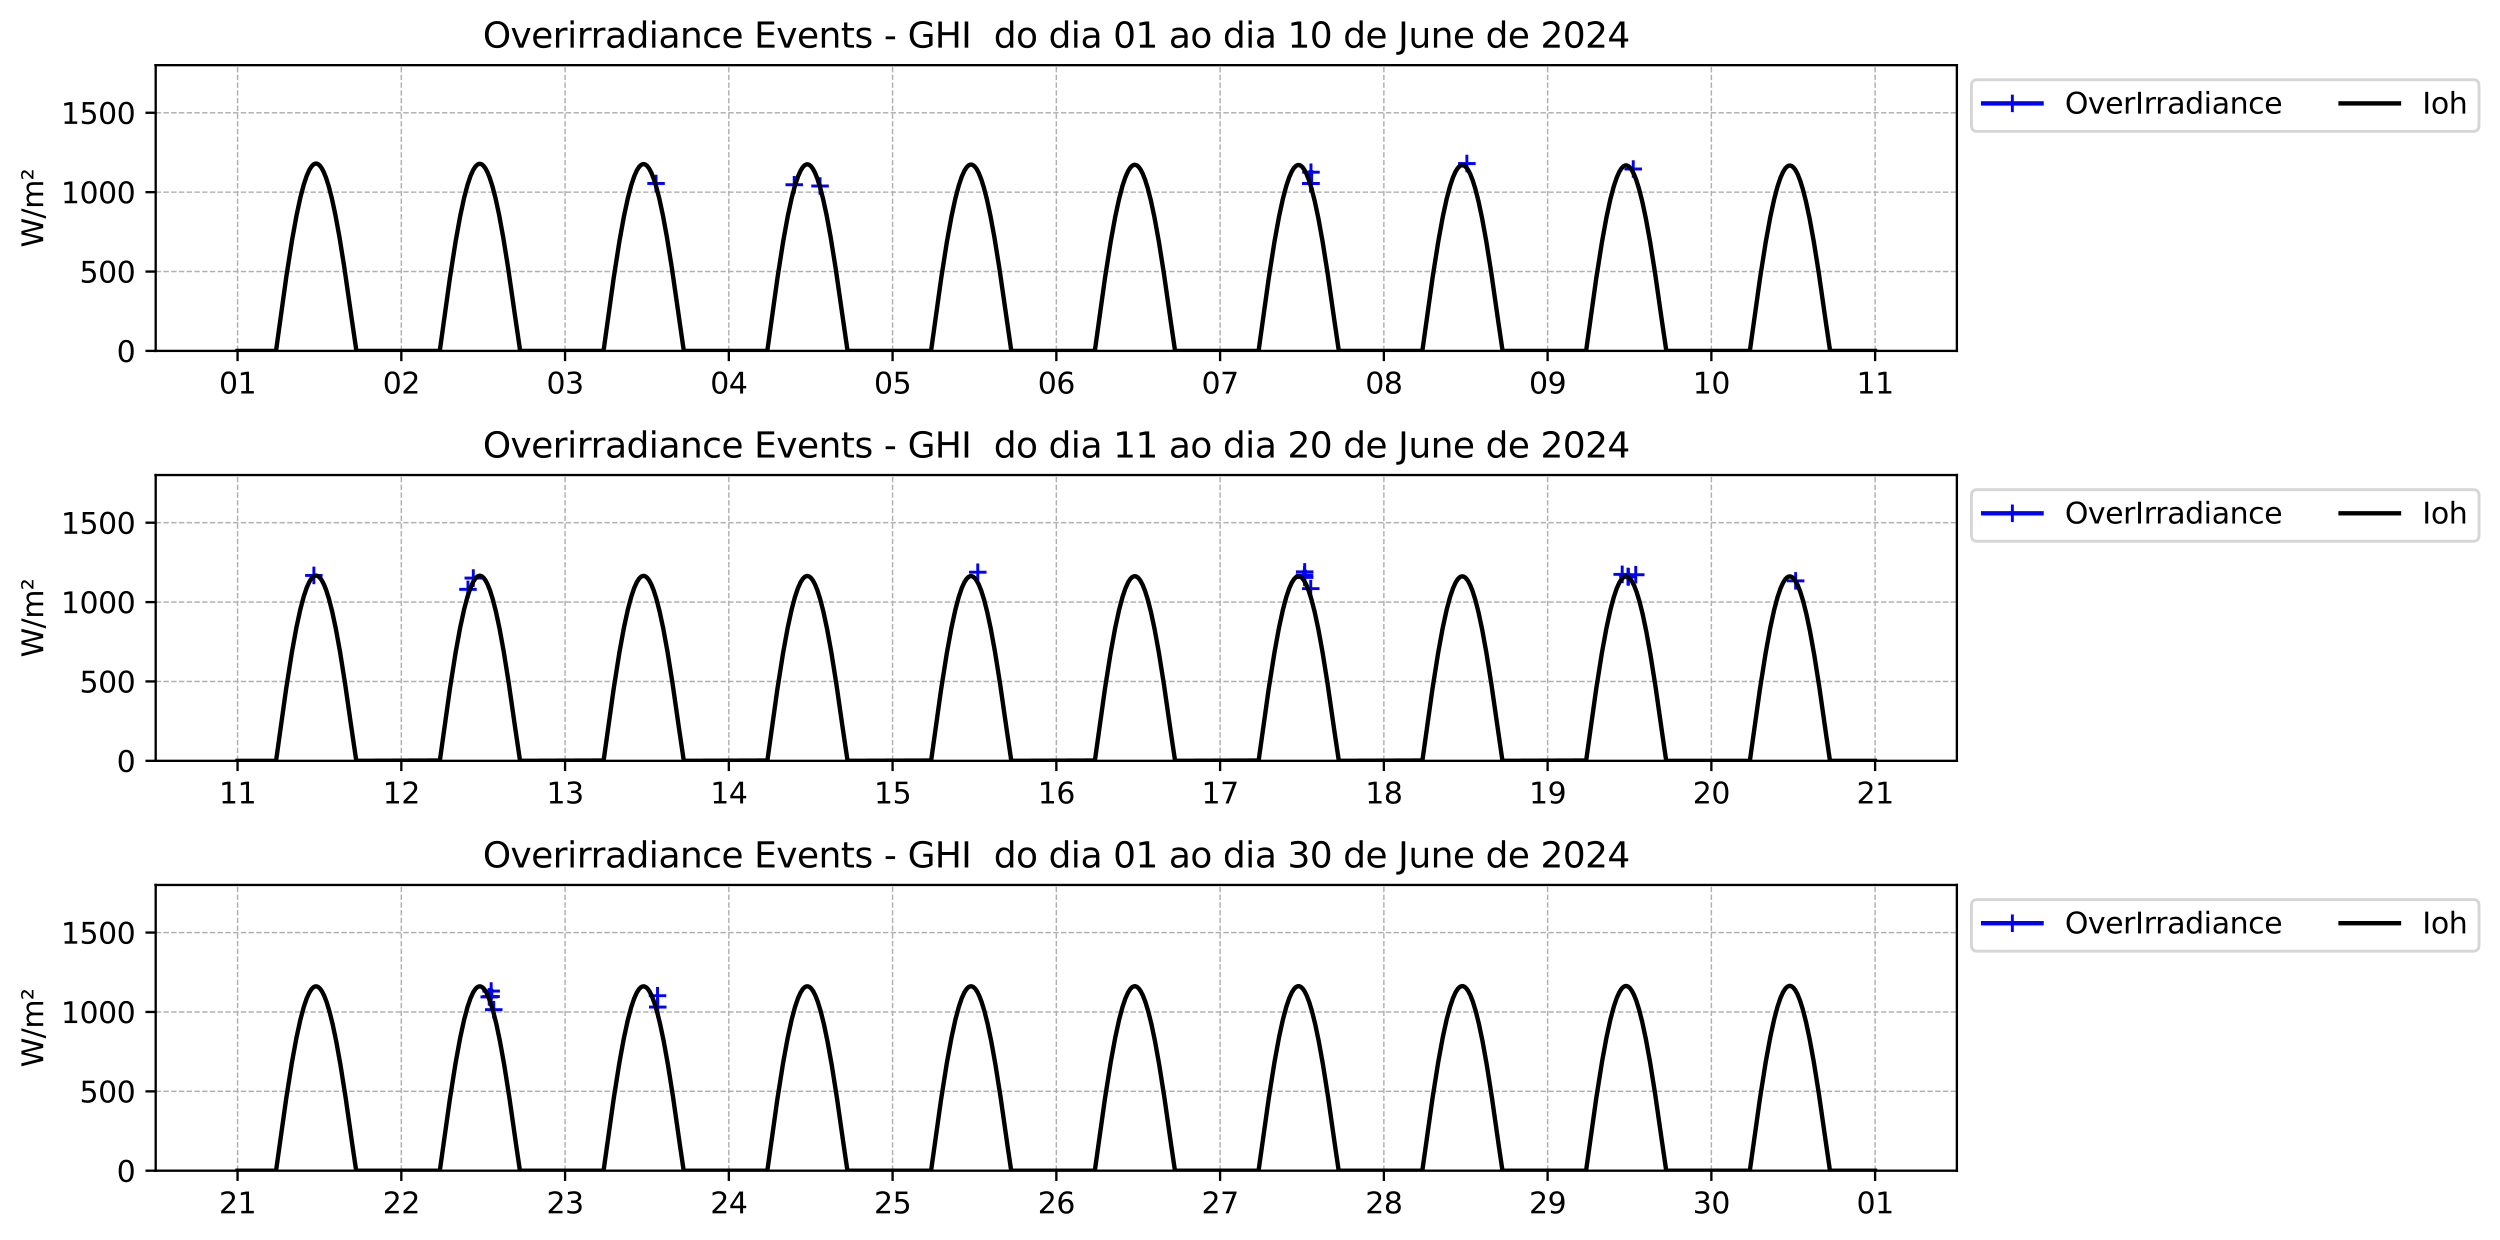 <?xml version="1.0" encoding="utf-8" standalone="no"?>
<!DOCTYPE svg PUBLIC "-//W3C//DTD SVG 1.1//EN"
  "http://www.w3.org/Graphics/SVG/1.1/DTD/svg11.dtd">
<svg xmlns:xlink="http://www.w3.org/1999/xlink" width="856.298pt" height="424.876pt" viewBox="0 0 856.298 424.876" xmlns="http://www.w3.org/2000/svg" version="1.1">
 <defs>
  <style type="text/css">*{stroke-linejoin: round; stroke-linecap: butt}</style>
 </defs>
 <g id="figure_1">
  <g id="patch_1">
   <path d="M 0 424.876 
L 856.298 424.876 
L 856.298 0 
L 0 0 
z
" style="fill: #ffffff"/>
  </g>
  <g id="axes_1">
   <g id="patch_2">
    <path d="M 53.328 120.198 
L 670.268 120.198 
L 670.268 22.318 
L 53.328 22.318 
z
" style="fill: #ffffff"/>
   </g>
   <g id="matplotlib.axis_1">
    <g id="xtick_1">
     <g id="line2d_1">
      <path d="M 81.371 120.198 
L 81.371 22.318 
" clip-path="url(#p67004e0c97)" style="fill: none; stroke-dasharray: 1.85,0.8; stroke-dashoffset: 0; stroke: #b0b0b0; stroke-width: 0.5"/>
     </g>
     <g id="line2d_2">
      <defs>
       <path id="mb47acddf7b" d="M 0 0 
L 0 3.5 
" style="stroke: #000000; stroke-width: 0.8"/>
      </defs>
      <g>
       <use xlink:href="#mb47acddf7b" x="81.371" y="120.198" style="stroke: #000000; stroke-width: 0.8"/>
      </g>
     </g>
     <g id="text_1">
      <!-- 01 -->
      <g transform="translate(75.008 134.797) scale(0.1 -0.1)">
       <defs>
        <path id="DejaVuSans-30" d="M 2034 4250 
Q 1547 4250 1301 3770 
Q 1056 3291 1056 2328 
Q 1056 1369 1301 889 
Q 1547 409 2034 409 
Q 2525 409 2770 889 
Q 3016 1369 3016 2328 
Q 3016 3291 2770 3770 
Q 2525 4250 2034 4250 
z
M 2034 4750 
Q 2819 4750 3233 4129 
Q 3647 3509 3647 2328 
Q 3647 1150 3233 529 
Q 2819 -91 2034 -91 
Q 1250 -91 836 529 
Q 422 1150 422 2328 
Q 422 3509 836 4129 
Q 1250 4750 2034 4750 
z
" transform="scale(0.016)"/>
        <path id="DejaVuSans-31" d="M 794 531 
L 1825 531 
L 1825 4091 
L 703 3866 
L 703 4441 
L 1819 4666 
L 2450 4666 
L 2450 531 
L 3481 531 
L 3481 0 
L 794 0 
L 794 531 
z
" transform="scale(0.016)"/>
       </defs>
       <use xlink:href="#DejaVuSans-30"/>
       <use xlink:href="#DejaVuSans-31" x="63.623"/>
      </g>
     </g>
    </g>
    <g id="xtick_2">
     <g id="line2d_3">
      <path d="M 137.46 120.198 
L 137.46 22.318 
" clip-path="url(#p67004e0c97)" style="fill: none; stroke-dasharray: 1.85,0.8; stroke-dashoffset: 0; stroke: #b0b0b0; stroke-width: 0.5"/>
     </g>
     <g id="line2d_4">
      <g>
       <use xlink:href="#mb47acddf7b" x="137.46" y="120.198" style="stroke: #000000; stroke-width: 0.8"/>
      </g>
     </g>
     <g id="text_2">
      <!-- 02 -->
      <g transform="translate(131.098 134.797) scale(0.1 -0.1)">
       <defs>
        <path id="DejaVuSans-32" d="M 1228 531 
L 3431 531 
L 3431 0 
L 469 0 
L 469 531 
Q 828 903 1448 1529 
Q 2069 2156 2228 2338 
Q 2531 2678 2651 2914 
Q 2772 3150 2772 3378 
Q 2772 3750 2511 3984 
Q 2250 4219 1831 4219 
Q 1534 4219 1204 4116 
Q 875 4013 500 3803 
L 500 4441 
Q 881 4594 1212 4672 
Q 1544 4750 1819 4750 
Q 2544 4750 2975 4387 
Q 3406 4025 3406 3419 
Q 3406 3131 3298 2873 
Q 3191 2616 2906 2266 
Q 2828 2175 2409 1742 
Q 1991 1309 1228 531 
z
" transform="scale(0.016)"/>
       </defs>
       <use xlink:href="#DejaVuSans-30"/>
       <use xlink:href="#DejaVuSans-32" x="63.623"/>
      </g>
     </g>
    </g>
    <g id="xtick_3">
     <g id="line2d_5">
      <path d="M 193.55 120.198 
L 193.55 22.318 
" clip-path="url(#p67004e0c97)" style="fill: none; stroke-dasharray: 1.85,0.8; stroke-dashoffset: 0; stroke: #b0b0b0; stroke-width: 0.5"/>
     </g>
     <g id="line2d_6">
      <g>
       <use xlink:href="#mb47acddf7b" x="193.55" y="120.198" style="stroke: #000000; stroke-width: 0.8"/>
      </g>
     </g>
     <g id="text_3">
      <!-- 03 -->
      <g transform="translate(187.187 134.797) scale(0.1 -0.1)">
       <defs>
        <path id="DejaVuSans-33" d="M 2597 2516 
Q 3050 2419 3304 2112 
Q 3559 1806 3559 1356 
Q 3559 666 3084 287 
Q 2609 -91 1734 -91 
Q 1441 -91 1130 -33 
Q 819 25 488 141 
L 488 750 
Q 750 597 1062 519 
Q 1375 441 1716 441 
Q 2309 441 2620 675 
Q 2931 909 2931 1356 
Q 2931 1769 2642 2001 
Q 2353 2234 1838 2234 
L 1294 2234 
L 1294 2753 
L 1863 2753 
Q 2328 2753 2575 2939 
Q 2822 3125 2822 3475 
Q 2822 3834 2567 4026 
Q 2313 4219 1838 4219 
Q 1578 4219 1281 4162 
Q 984 4106 628 3988 
L 628 4550 
Q 988 4650 1302 4700 
Q 1616 4750 1894 4750 
Q 2613 4750 3031 4423 
Q 3450 4097 3450 3541 
Q 3450 3153 3228 2886 
Q 3006 2619 2597 2516 
z
" transform="scale(0.016)"/>
       </defs>
       <use xlink:href="#DejaVuSans-30"/>
       <use xlink:href="#DejaVuSans-33" x="63.623"/>
      </g>
     </g>
    </g>
    <g id="xtick_4">
     <g id="line2d_7">
      <path d="M 249.639 120.198 
L 249.639 22.318 
" clip-path="url(#p67004e0c97)" style="fill: none; stroke-dasharray: 1.85,0.8; stroke-dashoffset: 0; stroke: #b0b0b0; stroke-width: 0.5"/>
     </g>
     <g id="line2d_8">
      <g>
       <use xlink:href="#mb47acddf7b" x="249.639" y="120.198" style="stroke: #000000; stroke-width: 0.8"/>
      </g>
     </g>
     <g id="text_4">
      <!-- 04 -->
      <g transform="translate(243.276 134.797) scale(0.1 -0.1)">
       <defs>
        <path id="DejaVuSans-34" d="M 2419 4116 
L 825 1625 
L 2419 1625 
L 2419 4116 
z
M 2253 4666 
L 3047 4666 
L 3047 1625 
L 3713 1625 
L 3713 1100 
L 3047 1100 
L 3047 0 
L 2419 0 
L 2419 1100 
L 313 1100 
L 313 1709 
L 2253 4666 
z
" transform="scale(0.016)"/>
       </defs>
       <use xlink:href="#DejaVuSans-30"/>
       <use xlink:href="#DejaVuSans-34" x="63.623"/>
      </g>
     </g>
    </g>
    <g id="xtick_5">
     <g id="line2d_9">
      <path d="M 305.728 120.198 
L 305.728 22.318 
" clip-path="url(#p67004e0c97)" style="fill: none; stroke-dasharray: 1.85,0.8; stroke-dashoffset: 0; stroke: #b0b0b0; stroke-width: 0.5"/>
     </g>
     <g id="line2d_10">
      <g>
       <use xlink:href="#mb47acddf7b" x="305.728" y="120.198" style="stroke: #000000; stroke-width: 0.8"/>
      </g>
     </g>
     <g id="text_5">
      <!-- 05 -->
      <g transform="translate(299.366 134.797) scale(0.1 -0.1)">
       <defs>
        <path id="DejaVuSans-35" d="M 691 4666 
L 3169 4666 
L 3169 4134 
L 1269 4134 
L 1269 2991 
Q 1406 3038 1543 3061 
Q 1681 3084 1819 3084 
Q 2600 3084 3056 2656 
Q 3513 2228 3513 1497 
Q 3513 744 3044 326 
Q 2575 -91 1722 -91 
Q 1428 -91 1123 -41 
Q 819 9 494 109 
L 494 744 
Q 775 591 1075 516 
Q 1375 441 1709 441 
Q 2250 441 2565 725 
Q 2881 1009 2881 1497 
Q 2881 1984 2565 2268 
Q 2250 2553 1709 2553 
Q 1456 2553 1204 2497 
Q 953 2441 691 2322 
L 691 4666 
z
" transform="scale(0.016)"/>
       </defs>
       <use xlink:href="#DejaVuSans-30"/>
       <use xlink:href="#DejaVuSans-35" x="63.623"/>
      </g>
     </g>
    </g>
    <g id="xtick_6">
     <g id="line2d_11">
      <path d="M 361.818 120.198 
L 361.818 22.318 
" clip-path="url(#p67004e0c97)" style="fill: none; stroke-dasharray: 1.85,0.8; stroke-dashoffset: 0; stroke: #b0b0b0; stroke-width: 0.5"/>
     </g>
     <g id="line2d_12">
      <g>
       <use xlink:href="#mb47acddf7b" x="361.818" y="120.198" style="stroke: #000000; stroke-width: 0.8"/>
      </g>
     </g>
     <g id="text_6">
      <!-- 06 -->
      <g transform="translate(355.455 134.797) scale(0.1 -0.1)">
       <defs>
        <path id="DejaVuSans-36" d="M 2113 2584 
Q 1688 2584 1439 2293 
Q 1191 2003 1191 1497 
Q 1191 994 1439 701 
Q 1688 409 2113 409 
Q 2538 409 2786 701 
Q 3034 994 3034 1497 
Q 3034 2003 2786 2293 
Q 2538 2584 2113 2584 
z
M 3366 4563 
L 3366 3988 
Q 3128 4100 2886 4159 
Q 2644 4219 2406 4219 
Q 1781 4219 1451 3797 
Q 1122 3375 1075 2522 
Q 1259 2794 1537 2939 
Q 1816 3084 2150 3084 
Q 2853 3084 3261 2657 
Q 3669 2231 3669 1497 
Q 3669 778 3244 343 
Q 2819 -91 2113 -91 
Q 1303 -91 875 529 
Q 447 1150 447 2328 
Q 447 3434 972 4092 
Q 1497 4750 2381 4750 
Q 2619 4750 2861 4703 
Q 3103 4656 3366 4563 
z
" transform="scale(0.016)"/>
       </defs>
       <use xlink:href="#DejaVuSans-30"/>
       <use xlink:href="#DejaVuSans-36" x="63.623"/>
      </g>
     </g>
    </g>
    <g id="xtick_7">
     <g id="line2d_13">
      <path d="M 417.907 120.198 
L 417.907 22.318 
" clip-path="url(#p67004e0c97)" style="fill: none; stroke-dasharray: 1.85,0.8; stroke-dashoffset: 0; stroke: #b0b0b0; stroke-width: 0.5"/>
     </g>
     <g id="line2d_14">
      <g>
       <use xlink:href="#mb47acddf7b" x="417.907" y="120.198" style="stroke: #000000; stroke-width: 0.8"/>
      </g>
     </g>
     <g id="text_7">
      <!-- 07 -->
      <g transform="translate(411.544 134.797) scale(0.1 -0.1)">
       <defs>
        <path id="DejaVuSans-37" d="M 525 4666 
L 3525 4666 
L 3525 4397 
L 1831 0 
L 1172 0 
L 2766 4134 
L 525 4134 
L 525 4666 
z
" transform="scale(0.016)"/>
       </defs>
       <use xlink:href="#DejaVuSans-30"/>
       <use xlink:href="#DejaVuSans-37" x="63.623"/>
      </g>
     </g>
    </g>
    <g id="xtick_8">
     <g id="line2d_15">
      <path d="M 473.996 120.198 
L 473.996 22.318 
" clip-path="url(#p67004e0c97)" style="fill: none; stroke-dasharray: 1.85,0.8; stroke-dashoffset: 0; stroke: #b0b0b0; stroke-width: 0.5"/>
     </g>
     <g id="line2d_16">
      <g>
       <use xlink:href="#mb47acddf7b" x="473.996" y="120.198" style="stroke: #000000; stroke-width: 0.8"/>
      </g>
     </g>
     <g id="text_8">
      <!-- 08 -->
      <g transform="translate(467.634 134.797) scale(0.1 -0.1)">
       <defs>
        <path id="DejaVuSans-38" d="M 2034 2216 
Q 1584 2216 1326 1975 
Q 1069 1734 1069 1313 
Q 1069 891 1326 650 
Q 1584 409 2034 409 
Q 2484 409 2743 651 
Q 3003 894 3003 1313 
Q 3003 1734 2745 1975 
Q 2488 2216 2034 2216 
z
M 1403 2484 
Q 997 2584 770 2862 
Q 544 3141 544 3541 
Q 544 4100 942 4425 
Q 1341 4750 2034 4750 
Q 2731 4750 3128 4425 
Q 3525 4100 3525 3541 
Q 3525 3141 3298 2862 
Q 3072 2584 2669 2484 
Q 3125 2378 3379 2068 
Q 3634 1759 3634 1313 
Q 3634 634 3220 271 
Q 2806 -91 2034 -91 
Q 1263 -91 848 271 
Q 434 634 434 1313 
Q 434 1759 690 2068 
Q 947 2378 1403 2484 
z
M 1172 3481 
Q 1172 3119 1398 2916 
Q 1625 2713 2034 2713 
Q 2441 2713 2670 2916 
Q 2900 3119 2900 3481 
Q 2900 3844 2670 4047 
Q 2441 4250 2034 4250 
Q 1625 4250 1398 4047 
Q 1172 3844 1172 3481 
z
" transform="scale(0.016)"/>
       </defs>
       <use xlink:href="#DejaVuSans-30"/>
       <use xlink:href="#DejaVuSans-38" x="63.623"/>
      </g>
     </g>
    </g>
    <g id="xtick_9">
     <g id="line2d_17">
      <path d="M 530.086 120.198 
L 530.086 22.318 
" clip-path="url(#p67004e0c97)" style="fill: none; stroke-dasharray: 1.85,0.8; stroke-dashoffset: 0; stroke: #b0b0b0; stroke-width: 0.5"/>
     </g>
     <g id="line2d_18">
      <g>
       <use xlink:href="#mb47acddf7b" x="530.086" y="120.198" style="stroke: #000000; stroke-width: 0.8"/>
      </g>
     </g>
     <g id="text_9">
      <!-- 09 -->
      <g transform="translate(523.723 134.797) scale(0.1 -0.1)">
       <defs>
        <path id="DejaVuSans-39" d="M 703 97 
L 703 672 
Q 941 559 1184 500 
Q 1428 441 1663 441 
Q 2288 441 2617 861 
Q 2947 1281 2994 2138 
Q 2813 1869 2534 1725 
Q 2256 1581 1919 1581 
Q 1219 1581 811 2004 
Q 403 2428 403 3163 
Q 403 3881 828 4315 
Q 1253 4750 1959 4750 
Q 2769 4750 3195 4129 
Q 3622 3509 3622 2328 
Q 3622 1225 3098 567 
Q 2575 -91 1691 -91 
Q 1453 -91 1209 -44 
Q 966 3 703 97 
z
M 1959 2075 
Q 2384 2075 2632 2365 
Q 2881 2656 2881 3163 
Q 2881 3666 2632 3958 
Q 2384 4250 1959 4250 
Q 1534 4250 1286 3958 
Q 1038 3666 1038 3163 
Q 1038 2656 1286 2365 
Q 1534 2075 1959 2075 
z
" transform="scale(0.016)"/>
       </defs>
       <use xlink:href="#DejaVuSans-30"/>
       <use xlink:href="#DejaVuSans-39" x="63.623"/>
      </g>
     </g>
    </g>
    <g id="xtick_10">
     <g id="line2d_19">
      <path d="M 586.175 120.198 
L 586.175 22.318 
" clip-path="url(#p67004e0c97)" style="fill: none; stroke-dasharray: 1.85,0.8; stroke-dashoffset: 0; stroke: #b0b0b0; stroke-width: 0.5"/>
     </g>
     <g id="line2d_20">
      <g>
       <use xlink:href="#mb47acddf7b" x="586.175" y="120.198" style="stroke: #000000; stroke-width: 0.8"/>
      </g>
     </g>
     <g id="text_10">
      <!-- 10 -->
      <g transform="translate(579.812 134.797) scale(0.1 -0.1)">
       <use xlink:href="#DejaVuSans-31"/>
       <use xlink:href="#DejaVuSans-30" x="63.623"/>
      </g>
     </g>
    </g>
    <g id="xtick_11">
     <g id="line2d_21">
      <path d="M 642.264 120.198 
L 642.264 22.318 
" clip-path="url(#p67004e0c97)" style="fill: none; stroke-dasharray: 1.85,0.8; stroke-dashoffset: 0; stroke: #b0b0b0; stroke-width: 0.5"/>
     </g>
     <g id="line2d_22">
      <g>
       <use xlink:href="#mb47acddf7b" x="642.264" y="120.198" style="stroke: #000000; stroke-width: 0.8"/>
      </g>
     </g>
     <g id="text_11">
      <!-- 11 -->
      <g transform="translate(635.902 134.797) scale(0.1 -0.1)">
       <use xlink:href="#DejaVuSans-31"/>
       <use xlink:href="#DejaVuSans-31" x="63.623"/>
      </g>
     </g>
    </g>
   </g>
   <g id="matplotlib.axis_2">
    <g id="ytick_1">
     <g id="line2d_23">
      <path d="M 53.328 120.198 
L 670.268 120.198 
" clip-path="url(#p67004e0c97)" style="fill: none; stroke-dasharray: 1.85,0.8; stroke-dashoffset: 0; stroke: #b0b0b0; stroke-width: 0.5"/>
     </g>
     <g id="line2d_24">
      <defs>
       <path id="m2545ac149b" d="M 0 0 
L -3.5 0 
" style="stroke: #000000; stroke-width: 0.8"/>
      </defs>
      <g>
       <use xlink:href="#m2545ac149b" x="53.328" y="120.198" style="stroke: #000000; stroke-width: 0.8"/>
      </g>
     </g>
     <g id="text_12">
      <!-- 0 -->
      <g transform="translate(39.966 123.997) scale(0.1 -0.1)">
       <use xlink:href="#DejaVuSans-30"/>
      </g>
     </g>
    </g>
    <g id="ytick_2">
     <g id="line2d_25">
      <path d="M 53.328 93.009 
L 670.268 93.009 
" clip-path="url(#p67004e0c97)" style="fill: none; stroke-dasharray: 1.85,0.8; stroke-dashoffset: 0; stroke: #b0b0b0; stroke-width: 0.5"/>
     </g>
     <g id="line2d_26">
      <g>
       <use xlink:href="#m2545ac149b" x="53.328" y="93.009" style="stroke: #000000; stroke-width: 0.8"/>
      </g>
     </g>
     <g id="text_13">
      <!-- 500 -->
      <g transform="translate(27.241 96.808) scale(0.1 -0.1)">
       <use xlink:href="#DejaVuSans-35"/>
       <use xlink:href="#DejaVuSans-30" x="63.623"/>
       <use xlink:href="#DejaVuSans-30" x="127.246"/>
      </g>
     </g>
    </g>
    <g id="ytick_3">
     <g id="line2d_27">
      <path d="M 53.328 65.82 
L 670.268 65.82 
" clip-path="url(#p67004e0c97)" style="fill: none; stroke-dasharray: 1.85,0.8; stroke-dashoffset: 0; stroke: #b0b0b0; stroke-width: 0.5"/>
     </g>
     <g id="line2d_28">
      <g>
       <use xlink:href="#m2545ac149b" x="53.328" y="65.82" style="stroke: #000000; stroke-width: 0.8"/>
      </g>
     </g>
     <g id="text_14">
      <!-- 1000 -->
      <g transform="translate(20.878 69.62) scale(0.1 -0.1)">
       <use xlink:href="#DejaVuSans-31"/>
       <use xlink:href="#DejaVuSans-30" x="63.623"/>
       <use xlink:href="#DejaVuSans-30" x="127.246"/>
       <use xlink:href="#DejaVuSans-30" x="190.869"/>
      </g>
     </g>
    </g>
    <g id="ytick_4">
     <g id="line2d_29">
      <path d="M 53.328 38.631 
L 670.268 38.631 
" clip-path="url(#p67004e0c97)" style="fill: none; stroke-dasharray: 1.85,0.8; stroke-dashoffset: 0; stroke: #b0b0b0; stroke-width: 0.5"/>
     </g>
     <g id="line2d_30">
      <g>
       <use xlink:href="#m2545ac149b" x="53.328" y="38.631" style="stroke: #000000; stroke-width: 0.8"/>
      </g>
     </g>
     <g id="text_15">
      <!-- 1500 -->
      <g transform="translate(20.878 42.431) scale(0.1 -0.1)">
       <use xlink:href="#DejaVuSans-31"/>
       <use xlink:href="#DejaVuSans-35" x="63.623"/>
       <use xlink:href="#DejaVuSans-30" x="127.246"/>
       <use xlink:href="#DejaVuSans-30" x="190.869"/>
      </g>
     </g>
    </g>
    <g id="text_16">
     <!-- W/m² -->
     <g transform="translate(14.798 84.761) rotate(-90) scale(0.1 -0.1)">
      <defs>
       <path id="DejaVuSans-57" d="M 213 4666 
L 850 4666 
L 1831 722 
L 2809 4666 
L 3519 4666 
L 4500 722 
L 5478 4666 
L 6119 4666 
L 4947 0 
L 4153 0 
L 3169 4050 
L 2175 0 
L 1381 0 
L 213 4666 
z
" transform="scale(0.016)"/>
       <path id="DejaVuSans-2f" d="M 1625 4666 
L 2156 4666 
L 531 -594 
L 0 -594 
L 1625 4666 
z
" transform="scale(0.016)"/>
       <path id="DejaVuSans-6d" d="M 3328 2828 
Q 3544 3216 3844 3400 
Q 4144 3584 4550 3584 
Q 5097 3584 5394 3201 
Q 5691 2819 5691 2113 
L 5691 0 
L 5113 0 
L 5113 2094 
Q 5113 2597 4934 2840 
Q 4756 3084 4391 3084 
Q 3944 3084 3684 2787 
Q 3425 2491 3425 1978 
L 3425 0 
L 2847 0 
L 2847 2094 
Q 2847 2600 2669 2842 
Q 2491 3084 2119 3084 
Q 1678 3084 1418 2786 
Q 1159 2488 1159 1978 
L 1159 0 
L 581 0 
L 581 3500 
L 1159 3500 
L 1159 2956 
Q 1356 3278 1631 3431 
Q 1906 3584 2284 3584 
Q 2666 3584 2933 3390 
Q 3200 3197 3328 2828 
z
" transform="scale(0.016)"/>
       <path id="DejaVuSans-b2" d="M 838 2444 
L 2163 2444 
L 2163 2088 
L 294 2088 
L 294 2431 
Q 400 2528 597 2703 
Q 1672 3656 1672 3950 
Q 1672 4156 1509 4282 
Q 1347 4409 1081 4409 
Q 919 4409 728 4354 
Q 538 4300 313 4191 
L 313 4575 
Q 553 4663 761 4706 
Q 969 4750 1147 4750 
Q 1600 4750 1872 4544 
Q 2144 4338 2144 4000 
Q 2144 3566 1109 2678 
Q 934 2528 838 2444 
z
" transform="scale(0.016)"/>
      </defs>
      <use xlink:href="#DejaVuSans-57"/>
      <use xlink:href="#DejaVuSans-2f" x="98.877"/>
      <use xlink:href="#DejaVuSans-6d" x="132.568"/>
      <use xlink:href="#DejaVuSans-b2" x="229.98"/>
     </g>
    </g>
   </g>
   <g id="line2d_31">
    <path d="M 448.951 62.849 
L 448.99 62.867 
L 449.029 58.987 
M 559.416 57.884 
" clip-path="url(#p67004e0c97)" style="fill: none; stroke: #0000ff; stroke-width: 1.5; stroke-linecap: square"/>
    <defs>
     <path id="mfdcf060bf3" d="M -3 0 
L 3 0 
M 0 3 
L 0 -3 
" style="stroke: #0000ff"/>
    </defs>
    <g clip-path="url(#p67004e0c97)">
     <use xlink:href="#mfdcf060bf3" x="224.71" y="62.841" style="fill: #0000ff; stroke: #0000ff"/>
     <use xlink:href="#mfdcf060bf3" x="272.036" y="63.274" style="fill: #0000ff; stroke: #0000ff"/>
     <use xlink:href="#mfdcf060bf3" x="280.878" y="63.714" style="fill: #0000ff; stroke: #0000ff"/>
     <use xlink:href="#mfdcf060bf3" x="448.951" y="62.849" style="fill: #0000ff; stroke: #0000ff"/>
     <use xlink:href="#mfdcf060bf3" x="448.99" y="62.867" style="fill: #0000ff; stroke: #0000ff"/>
     <use xlink:href="#mfdcf060bf3" x="449.029" y="58.987" style="fill: #0000ff; stroke: #0000ff"/>
     <use xlink:href="#mfdcf060bf3" x="502.43" y="56.004" style="fill: #0000ff; stroke: #0000ff"/>
     <use xlink:href="#mfdcf060bf3" x="559.416" y="57.884" style="fill: #0000ff; stroke: #0000ff"/>
    </g>
   </g>
   <g id="line2d_32">
    <path d="M 81.371 120.198 
L 94.536 120.198 
L 94.809 118.256 
L 98.081 94.717 
L 100.028 82.284 
L 101.586 73.69 
L 102.911 67.546 
L 104.079 63.126 
L 105.092 60.118 
L 105.988 58.126 
L 106.728 56.969 
L 107.39 56.316 
L 107.974 56.044 
L 108.481 56.038 
L 108.987 56.246 
L 109.532 56.71 
L 110.156 57.541 
L 110.857 58.854 
L 111.675 60.883 
L 112.61 63.836 
L 113.661 67.925 
L 114.869 73.553 
L 116.271 81.206 
L 117.946 91.667 
L 120.088 106.579 
L 122.075 120.198 
L 150.626 120.198 
L 150.859 118.56 
L 154.131 95.024 
L 156.079 82.574 
L 157.637 73.957 
L 158.961 67.787 
L 160.13 63.34 
L 161.142 60.306 
L 162.038 58.288 
L 162.817 57.06 
L 163.479 56.409 
L 164.064 56.136 
L 164.57 56.131 
L 165.076 56.339 
L 165.622 56.802 
L 166.245 57.632 
L 166.946 58.945 
L 167.764 60.972 
L 168.699 63.921 
L 169.751 68.006 
L 170.958 73.627 
L 172.36 81.271 
L 174.035 91.72 
L 176.177 106.614 
L 178.164 120.198 
L 206.715 120.198 
L 206.91 118.864 
L 210.221 95.065 
L 212.168 82.63 
L 213.726 74.023 
L 215.05 67.86 
L 216.219 63.419 
L 217.232 60.388 
L 218.128 58.374 
L 218.907 57.147 
L 219.569 56.497 
L 220.153 56.225 
L 220.659 56.22 
L 221.166 56.428 
L 221.711 56.891 
L 222.334 57.72 
L 223.035 59.031 
L 223.853 61.056 
L 224.788 64.002 
L 225.84 68.083 
L 227.047 73.698 
L 228.45 81.333 
L 230.124 91.771 
L 232.267 106.648 
L 234.214 120.198 
L 262.804 120.198 
L 262.96 119.165 
L 266.31 95.104 
L 268.257 82.682 
L 269.815 74.085 
L 271.14 67.93 
L 272.308 63.494 
L 273.321 60.467 
L 274.217 58.455 
L 274.996 57.23 
L 275.658 56.581 
L 276.242 56.309 
L 276.749 56.304 
L 277.255 56.513 
L 277.8 56.975 
L 278.424 57.804 
L 279.125 59.114 
L 279.943 61.136 
L 280.878 64.079 
L 281.929 68.156 
L 283.137 73.765 
L 284.539 81.393 
L 286.214 91.819 
L 288.356 106.68 
L 290.304 120.198 
L 318.894 120.198 
L 319.049 119.176 
L 322.399 95.141 
L 324.347 82.732 
L 325.905 74.145 
L 327.229 67.996 
L 328.398 63.566 
L 329.41 60.542 
L 330.306 58.532 
L 331.085 57.309 
L 331.747 56.66 
L 332.332 56.39 
L 332.838 56.385 
L 333.344 56.593 
L 333.89 57.055 
L 334.513 57.883 
L 335.214 59.192 
L 336.032 61.213 
L 336.967 64.153 
L 338.019 68.226 
L 339.226 73.83 
L 340.628 81.45 
L 342.303 91.865 
L 344.445 106.711 
L 346.393 120.198 
L 374.983 120.198 
L 375.1 119.475 
L 378.489 95.175 
L 380.436 82.779 
L 381.994 74.201 
L 383.319 68.059 
L 384.487 63.633 
L 385.5 60.612 
L 386.396 58.605 
L 387.175 57.383 
L 387.837 56.736 
L 388.421 56.465 
L 388.927 56.461 
L 389.434 56.669 
L 390.018 57.173 
L 390.641 58.021 
L 391.381 59.436 
L 392.199 61.505 
L 393.134 64.497 
L 394.225 68.792 
L 395.471 74.68 
L 396.912 82.646 
L 398.626 93.456 
L 400.846 108.995 
L 402.482 120.198 
L 431.072 120.198 
L 431.189 119.484 
L 434.578 95.207 
L 436.525 82.823 
L 438.084 74.253 
L 439.408 68.117 
L 440.576 63.696 
L 441.589 60.679 
L 442.485 58.674 
L 443.264 57.454 
L 443.926 56.807 
L 444.51 56.537 
L 445.017 56.532 
L 445.523 56.741 
L 446.107 57.245 
L 446.731 58.092 
L 447.471 59.506 
L 448.289 61.573 
L 449.224 64.563 
L 450.314 68.854 
L 451.561 74.737 
L 453.002 82.695 
L 454.716 93.496 
L 456.936 109.021 
L 458.572 120.198 
L 487.162 120.198 
L 487.279 119.491 
L 490.667 95.236 
L 492.615 82.864 
L 494.173 74.302 
L 495.497 68.172 
L 496.666 63.755 
L 497.678 60.741 
L 498.574 58.738 
L 499.353 57.519 
L 500.016 56.873 
L 500.6 56.604 
L 501.106 56.6 
L 501.613 56.808 
L 502.197 57.312 
L 502.82 58.158 
L 503.56 59.571 
L 504.378 61.637 
L 505.313 64.625 
L 506.403 68.913 
L 507.65 74.791 
L 509.091 82.742 
L 510.805 93.533 
L 513.025 109.045 
L 514.661 120.198 
L 543.251 120.198 
L 543.368 119.498 
L 546.757 95.264 
L 548.704 82.902 
L 550.262 74.348 
L 551.587 68.223 
L 552.755 63.81 
L 553.768 60.799 
L 554.664 58.798 
L 555.443 57.581 
L 556.105 56.935 
L 556.689 56.667 
L 557.196 56.663 
L 557.702 56.871 
L 558.286 57.375 
L 558.909 58.22 
L 559.649 59.633 
L 560.467 61.697 
L 561.402 64.683 
L 562.493 68.967 
L 563.739 74.841 
L 565.18 82.786 
L 566.894 93.569 
L 569.114 109.068 
L 570.75 120.198 
L 599.34 120.198 
L 599.457 119.504 
L 602.846 95.289 
L 604.794 82.937 
L 606.352 74.39 
L 607.676 68.27 
L 608.844 63.861 
L 609.857 60.853 
L 610.753 58.854 
L 611.532 57.638 
L 612.194 56.993 
L 612.778 56.725 
L 613.285 56.721 
L 613.791 56.929 
L 614.375 57.433 
L 614.999 58.278 
L 615.739 59.69 
L 616.557 61.753 
L 617.492 64.737 
L 618.582 69.018 
L 619.829 74.888 
L 621.27 82.828 
L 622.984 93.602 
L 625.204 109.089 
L 626.84 120.198 
L 642.225 120.198 
L 642.225 120.198 
" clip-path="url(#p67004e0c97)" style="fill: none; stroke: #000000; stroke-width: 1.5; stroke-linecap: square"/>
   </g>
   <g id="patch_3">
    <path d="M 53.328 120.198 
L 53.328 22.318 
" style="fill: none; stroke: #000000; stroke-width: 0.8; stroke-linejoin: miter; stroke-linecap: square"/>
   </g>
   <g id="patch_4">
    <path d="M 670.268 120.198 
L 670.268 22.318 
" style="fill: none; stroke: #000000; stroke-width: 0.8; stroke-linejoin: miter; stroke-linecap: square"/>
   </g>
   <g id="patch_5">
    <path d="M 53.328 120.198 
L 670.268 120.198 
" style="fill: none; stroke: #000000; stroke-width: 0.8; stroke-linejoin: miter; stroke-linecap: square"/>
   </g>
   <g id="patch_6">
    <path d="M 53.328 22.318 
L 670.268 22.318 
" style="fill: none; stroke: #000000; stroke-width: 0.8; stroke-linejoin: miter; stroke-linecap: square"/>
   </g>
   <g id="text_17">
    <!-- Overirradiance Events - GHI  do dia 01 ao dia 10 de June de 2024 -->
    <g transform="translate(165.398 16.318) scale(0.12 -0.12)">
     <defs>
      <path id="DejaVuSans-4f" d="M 2522 4238 
Q 1834 4238 1429 3725 
Q 1025 3213 1025 2328 
Q 1025 1447 1429 934 
Q 1834 422 2522 422 
Q 3209 422 3611 934 
Q 4013 1447 4013 2328 
Q 4013 3213 3611 3725 
Q 3209 4238 2522 4238 
z
M 2522 4750 
Q 3503 4750 4090 4092 
Q 4678 3434 4678 2328 
Q 4678 1225 4090 567 
Q 3503 -91 2522 -91 
Q 1538 -91 948 565 
Q 359 1222 359 2328 
Q 359 3434 948 4092 
Q 1538 4750 2522 4750 
z
" transform="scale(0.016)"/>
      <path id="DejaVuSans-76" d="M 191 3500 
L 800 3500 
L 1894 563 
L 2988 3500 
L 3597 3500 
L 2284 0 
L 1503 0 
L 191 3500 
z
" transform="scale(0.016)"/>
      <path id="DejaVuSans-65" d="M 3597 1894 
L 3597 1613 
L 953 1613 
Q 991 1019 1311 708 
Q 1631 397 2203 397 
Q 2534 397 2845 478 
Q 3156 559 3463 722 
L 3463 178 
Q 3153 47 2828 -22 
Q 2503 -91 2169 -91 
Q 1331 -91 842 396 
Q 353 884 353 1716 
Q 353 2575 817 3079 
Q 1281 3584 2069 3584 
Q 2775 3584 3186 3129 
Q 3597 2675 3597 1894 
z
M 3022 2063 
Q 3016 2534 2758 2815 
Q 2500 3097 2075 3097 
Q 1594 3097 1305 2825 
Q 1016 2553 972 2059 
L 3022 2063 
z
" transform="scale(0.016)"/>
      <path id="DejaVuSans-72" d="M 2631 2963 
Q 2534 3019 2420 3045 
Q 2306 3072 2169 3072 
Q 1681 3072 1420 2755 
Q 1159 2438 1159 1844 
L 1159 0 
L 581 0 
L 581 3500 
L 1159 3500 
L 1159 2956 
Q 1341 3275 1631 3429 
Q 1922 3584 2338 3584 
Q 2397 3584 2469 3576 
Q 2541 3569 2628 3553 
L 2631 2963 
z
" transform="scale(0.016)"/>
      <path id="DejaVuSans-69" d="M 603 3500 
L 1178 3500 
L 1178 0 
L 603 0 
L 603 3500 
z
M 603 4863 
L 1178 4863 
L 1178 4134 
L 603 4134 
L 603 4863 
z
" transform="scale(0.016)"/>
      <path id="DejaVuSans-61" d="M 2194 1759 
Q 1497 1759 1228 1600 
Q 959 1441 959 1056 
Q 959 750 1161 570 
Q 1363 391 1709 391 
Q 2188 391 2477 730 
Q 2766 1069 2766 1631 
L 2766 1759 
L 2194 1759 
z
M 3341 1997 
L 3341 0 
L 2766 0 
L 2766 531 
Q 2569 213 2275 61 
Q 1981 -91 1556 -91 
Q 1019 -91 701 211 
Q 384 513 384 1019 
Q 384 1609 779 1909 
Q 1175 2209 1959 2209 
L 2766 2209 
L 2766 2266 
Q 2766 2663 2505 2880 
Q 2244 3097 1772 3097 
Q 1472 3097 1187 3025 
Q 903 2953 641 2809 
L 641 3341 
Q 956 3463 1253 3523 
Q 1550 3584 1831 3584 
Q 2591 3584 2966 3190 
Q 3341 2797 3341 1997 
z
" transform="scale(0.016)"/>
      <path id="DejaVuSans-64" d="M 2906 2969 
L 2906 4863 
L 3481 4863 
L 3481 0 
L 2906 0 
L 2906 525 
Q 2725 213 2448 61 
Q 2172 -91 1784 -91 
Q 1150 -91 751 415 
Q 353 922 353 1747 
Q 353 2572 751 3078 
Q 1150 3584 1784 3584 
Q 2172 3584 2448 3432 
Q 2725 3281 2906 2969 
z
M 947 1747 
Q 947 1113 1208 752 
Q 1469 391 1925 391 
Q 2381 391 2643 752 
Q 2906 1113 2906 1747 
Q 2906 2381 2643 2742 
Q 2381 3103 1925 3103 
Q 1469 3103 1208 2742 
Q 947 2381 947 1747 
z
" transform="scale(0.016)"/>
      <path id="DejaVuSans-6e" d="M 3513 2113 
L 3513 0 
L 2938 0 
L 2938 2094 
Q 2938 2591 2744 2837 
Q 2550 3084 2163 3084 
Q 1697 3084 1428 2787 
Q 1159 2491 1159 1978 
L 1159 0 
L 581 0 
L 581 3500 
L 1159 3500 
L 1159 2956 
Q 1366 3272 1645 3428 
Q 1925 3584 2291 3584 
Q 2894 3584 3203 3211 
Q 3513 2838 3513 2113 
z
" transform="scale(0.016)"/>
      <path id="DejaVuSans-63" d="M 3122 3366 
L 3122 2828 
Q 2878 2963 2633 3030 
Q 2388 3097 2138 3097 
Q 1578 3097 1268 2742 
Q 959 2388 959 1747 
Q 959 1106 1268 751 
Q 1578 397 2138 397 
Q 2388 397 2633 464 
Q 2878 531 3122 666 
L 3122 134 
Q 2881 22 2623 -34 
Q 2366 -91 2075 -91 
Q 1284 -91 818 406 
Q 353 903 353 1747 
Q 353 2603 823 3093 
Q 1294 3584 2113 3584 
Q 2378 3584 2631 3529 
Q 2884 3475 3122 3366 
z
" transform="scale(0.016)"/>
      <path id="DejaVuSans-20" transform="scale(0.016)"/>
      <path id="DejaVuSans-45" d="M 628 4666 
L 3578 4666 
L 3578 4134 
L 1259 4134 
L 1259 2753 
L 3481 2753 
L 3481 2222 
L 1259 2222 
L 1259 531 
L 3634 531 
L 3634 0 
L 628 0 
L 628 4666 
z
" transform="scale(0.016)"/>
      <path id="DejaVuSans-74" d="M 1172 4494 
L 1172 3500 
L 2356 3500 
L 2356 3053 
L 1172 3053 
L 1172 1153 
Q 1172 725 1289 603 
Q 1406 481 1766 481 
L 2356 481 
L 2356 0 
L 1766 0 
Q 1100 0 847 248 
Q 594 497 594 1153 
L 594 3053 
L 172 3053 
L 172 3500 
L 594 3500 
L 594 4494 
L 1172 4494 
z
" transform="scale(0.016)"/>
      <path id="DejaVuSans-73" d="M 2834 3397 
L 2834 2853 
Q 2591 2978 2328 3040 
Q 2066 3103 1784 3103 
Q 1356 3103 1142 2972 
Q 928 2841 928 2578 
Q 928 2378 1081 2264 
Q 1234 2150 1697 2047 
L 1894 2003 
Q 2506 1872 2764 1633 
Q 3022 1394 3022 966 
Q 3022 478 2636 193 
Q 2250 -91 1575 -91 
Q 1294 -91 989 -36 
Q 684 19 347 128 
L 347 722 
Q 666 556 975 473 
Q 1284 391 1588 391 
Q 1994 391 2212 530 
Q 2431 669 2431 922 
Q 2431 1156 2273 1281 
Q 2116 1406 1581 1522 
L 1381 1569 
Q 847 1681 609 1914 
Q 372 2147 372 2553 
Q 372 3047 722 3315 
Q 1072 3584 1716 3584 
Q 2034 3584 2315 3537 
Q 2597 3491 2834 3397 
z
" transform="scale(0.016)"/>
      <path id="DejaVuSans-2d" d="M 313 2009 
L 1997 2009 
L 1997 1497 
L 313 1497 
L 313 2009 
z
" transform="scale(0.016)"/>
      <path id="DejaVuSans-47" d="M 3809 666 
L 3809 1919 
L 2778 1919 
L 2778 2438 
L 4434 2438 
L 4434 434 
Q 4069 175 3628 42 
Q 3188 -91 2688 -91 
Q 1594 -91 976 548 
Q 359 1188 359 2328 
Q 359 3472 976 4111 
Q 1594 4750 2688 4750 
Q 3144 4750 3555 4637 
Q 3966 4525 4313 4306 
L 4313 3634 
Q 3963 3931 3569 4081 
Q 3175 4231 2741 4231 
Q 1884 4231 1454 3753 
Q 1025 3275 1025 2328 
Q 1025 1384 1454 906 
Q 1884 428 2741 428 
Q 3075 428 3337 486 
Q 3600 544 3809 666 
z
" transform="scale(0.016)"/>
      <path id="DejaVuSans-48" d="M 628 4666 
L 1259 4666 
L 1259 2753 
L 3553 2753 
L 3553 4666 
L 4184 4666 
L 4184 0 
L 3553 0 
L 3553 2222 
L 1259 2222 
L 1259 0 
L 628 0 
L 628 4666 
z
" transform="scale(0.016)"/>
      <path id="DejaVuSans-49" d="M 628 4666 
L 1259 4666 
L 1259 0 
L 628 0 
L 628 4666 
z
" transform="scale(0.016)"/>
      <path id="DejaVuSans-6f" d="M 1959 3097 
Q 1497 3097 1228 2736 
Q 959 2375 959 1747 
Q 959 1119 1226 758 
Q 1494 397 1959 397 
Q 2419 397 2687 759 
Q 2956 1122 2956 1747 
Q 2956 2369 2687 2733 
Q 2419 3097 1959 3097 
z
M 1959 3584 
Q 2709 3584 3137 3096 
Q 3566 2609 3566 1747 
Q 3566 888 3137 398 
Q 2709 -91 1959 -91 
Q 1206 -91 779 398 
Q 353 888 353 1747 
Q 353 2609 779 3096 
Q 1206 3584 1959 3584 
z
" transform="scale(0.016)"/>
      <path id="DejaVuSans-4a" d="M 628 4666 
L 1259 4666 
L 1259 325 
Q 1259 -519 939 -900 
Q 619 -1281 -91 -1281 
L -331 -1281 
L -331 -750 
L -134 -750 
Q 284 -750 456 -515 
Q 628 -281 628 325 
L 628 4666 
z
" transform="scale(0.016)"/>
      <path id="DejaVuSans-75" d="M 544 1381 
L 544 3500 
L 1119 3500 
L 1119 1403 
Q 1119 906 1312 657 
Q 1506 409 1894 409 
Q 2359 409 2629 706 
Q 2900 1003 2900 1516 
L 2900 3500 
L 3475 3500 
L 3475 0 
L 2900 0 
L 2900 538 
Q 2691 219 2414 64 
Q 2138 -91 1772 -91 
Q 1169 -91 856 284 
Q 544 659 544 1381 
z
M 1991 3584 
L 1991 3584 
z
" transform="scale(0.016)"/>
     </defs>
     <use xlink:href="#DejaVuSans-4f"/>
     <use xlink:href="#DejaVuSans-76" x="78.711"/>
     <use xlink:href="#DejaVuSans-65" x="137.891"/>
     <use xlink:href="#DejaVuSans-72" x="199.414"/>
     <use xlink:href="#DejaVuSans-69" x="240.527"/>
     <use xlink:href="#DejaVuSans-72" x="268.311"/>
     <use xlink:href="#DejaVuSans-72" x="307.674"/>
     <use xlink:href="#DejaVuSans-61" x="348.787"/>
     <use xlink:href="#DejaVuSans-64" x="410.066"/>
     <use xlink:href="#DejaVuSans-69" x="473.543"/>
     <use xlink:href="#DejaVuSans-61" x="501.326"/>
     <use xlink:href="#DejaVuSans-6e" x="562.605"/>
     <use xlink:href="#DejaVuSans-63" x="625.984"/>
     <use xlink:href="#DejaVuSans-65" x="680.965"/>
     <use xlink:href="#DejaVuSans-20" x="742.488"/>
     <use xlink:href="#DejaVuSans-45" x="774.275"/>
     <use xlink:href="#DejaVuSans-76" x="837.459"/>
     <use xlink:href="#DejaVuSans-65" x="896.639"/>
     <use xlink:href="#DejaVuSans-6e" x="958.162"/>
     <use xlink:href="#DejaVuSans-74" x="1021.541"/>
     <use xlink:href="#DejaVuSans-73" x="1060.75"/>
     <use xlink:href="#DejaVuSans-20" x="1112.85"/>
     <use xlink:href="#DejaVuSans-2d" x="1144.637"/>
     <use xlink:href="#DejaVuSans-20" x="1180.721"/>
     <use xlink:href="#DejaVuSans-47" x="1212.508"/>
     <use xlink:href="#DejaVuSans-48" x="1289.998"/>
     <use xlink:href="#DejaVuSans-49" x="1365.193"/>
     <use xlink:href="#DejaVuSans-20" x="1394.686"/>
     <use xlink:href="#DejaVuSans-20" x="1426.473"/>
     <use xlink:href="#DejaVuSans-64" x="1458.26"/>
     <use xlink:href="#DejaVuSans-6f" x="1521.736"/>
     <use xlink:href="#DejaVuSans-20" x="1582.918"/>
     <use xlink:href="#DejaVuSans-64" x="1614.705"/>
     <use xlink:href="#DejaVuSans-69" x="1678.182"/>
     <use xlink:href="#DejaVuSans-61" x="1705.965"/>
     <use xlink:href="#DejaVuSans-20" x="1767.244"/>
     <use xlink:href="#DejaVuSans-30" x="1799.031"/>
     <use xlink:href="#DejaVuSans-31" x="1862.654"/>
     <use xlink:href="#DejaVuSans-20" x="1926.277"/>
     <use xlink:href="#DejaVuSans-61" x="1958.064"/>
     <use xlink:href="#DejaVuSans-6f" x="2019.344"/>
     <use xlink:href="#DejaVuSans-20" x="2080.525"/>
     <use xlink:href="#DejaVuSans-64" x="2112.312"/>
     <use xlink:href="#DejaVuSans-69" x="2175.789"/>
     <use xlink:href="#DejaVuSans-61" x="2203.572"/>
     <use xlink:href="#DejaVuSans-20" x="2264.852"/>
     <use xlink:href="#DejaVuSans-31" x="2296.639"/>
     <use xlink:href="#DejaVuSans-30" x="2360.262"/>
     <use xlink:href="#DejaVuSans-20" x="2423.885"/>
     <use xlink:href="#DejaVuSans-64" x="2455.672"/>
     <use xlink:href="#DejaVuSans-65" x="2519.148"/>
     <use xlink:href="#DejaVuSans-20" x="2580.672"/>
     <use xlink:href="#DejaVuSans-4a" x="2612.459"/>
     <use xlink:href="#DejaVuSans-75" x="2641.951"/>
     <use xlink:href="#DejaVuSans-6e" x="2705.33"/>
     <use xlink:href="#DejaVuSans-65" x="2768.709"/>
     <use xlink:href="#DejaVuSans-20" x="2830.232"/>
     <use xlink:href="#DejaVuSans-64" x="2862.02"/>
     <use xlink:href="#DejaVuSans-65" x="2925.496"/>
     <use xlink:href="#DejaVuSans-20" x="2987.02"/>
     <use xlink:href="#DejaVuSans-32" x="3018.807"/>
     <use xlink:href="#DejaVuSans-30" x="3082.43"/>
     <use xlink:href="#DejaVuSans-32" x="3146.053"/>
     <use xlink:href="#DejaVuSans-34" x="3209.676"/>
    </g>
   </g>
   <g id="legend_1">
    <g id="patch_7">
     <path d="M 677.268 44.996 
L 847.098 44.996 
Q 849.098 44.996 849.098 42.996 
L 849.098 29.318 
Q 849.098 27.318 847.098 27.318 
L 677.268 27.318 
Q 675.268 27.318 675.268 29.318 
L 675.268 42.996 
Q 675.268 44.996 677.268 44.996 
z
" style="fill: #ffffff; opacity: 0.8; stroke: #cccccc; stroke-linejoin: miter"/>
    </g>
    <g id="line2d_33">
     <path d="M 679.268 35.417 
L 689.268 35.417 
L 699.268 35.417 
" style="fill: none; stroke: #0000ff; stroke-width: 1.5; stroke-linecap: square"/>
     <g>
      <use xlink:href="#mfdcf060bf3" x="689.268" y="35.417" style="fill: #0000ff; stroke: #0000ff"/>
     </g>
    </g>
    <g id="text_18">
     <!-- OverIrradiance -->
     <g transform="translate(707.268 38.917) scale(0.1 -0.1)">
      <use xlink:href="#DejaVuSans-4f"/>
      <use xlink:href="#DejaVuSans-76" x="78.711"/>
      <use xlink:href="#DejaVuSans-65" x="137.891"/>
      <use xlink:href="#DejaVuSans-72" x="199.414"/>
      <use xlink:href="#DejaVuSans-49" x="240.527"/>
      <use xlink:href="#DejaVuSans-72" x="270.02"/>
      <use xlink:href="#DejaVuSans-72" x="309.383"/>
      <use xlink:href="#DejaVuSans-61" x="350.496"/>
      <use xlink:href="#DejaVuSans-64" x="411.775"/>
      <use xlink:href="#DejaVuSans-69" x="475.252"/>
      <use xlink:href="#DejaVuSans-61" x="503.035"/>
      <use xlink:href="#DejaVuSans-6e" x="564.314"/>
      <use xlink:href="#DejaVuSans-63" x="627.693"/>
      <use xlink:href="#DejaVuSans-65" x="682.674"/>
     </g>
    </g>
    <g id="line2d_34">
     <path d="M 801.692 35.417 
L 811.692 35.417 
L 821.692 35.417 
" style="fill: none; stroke: #000000; stroke-width: 1.5; stroke-linecap: square"/>
    </g>
    <g id="text_19">
     <!-- Ioh -->
     <g transform="translate(829.692 38.917) scale(0.1 -0.1)">
      <defs>
       <path id="DejaVuSans-68" d="M 3513 2113 
L 3513 0 
L 2938 0 
L 2938 2094 
Q 2938 2591 2744 2837 
Q 2550 3084 2163 3084 
Q 1697 3084 1428 2787 
Q 1159 2491 1159 1978 
L 1159 0 
L 581 0 
L 581 4863 
L 1159 4863 
L 1159 2956 
Q 1366 3272 1645 3428 
Q 1925 3584 2291 3584 
Q 2894 3584 3203 3211 
Q 3513 2838 3513 2113 
z
" transform="scale(0.016)"/>
      </defs>
      <use xlink:href="#DejaVuSans-49"/>
      <use xlink:href="#DejaVuSans-6f" x="29.492"/>
      <use xlink:href="#DejaVuSans-68" x="90.674"/>
     </g>
    </g>
   </g>
  </g>
  <g id="axes_2">
   <g id="patch_8">
    <path d="M 53.328 260.598 
L 670.268 260.598 
L 670.268 162.718 
L 53.328 162.718 
z
" style="fill: #ffffff"/>
   </g>
   <g id="matplotlib.axis_3">
    <g id="xtick_12">
     <g id="line2d_35">
      <path d="M 81.371 260.598 
L 81.371 162.718 
" clip-path="url(#pb7f4266cd0)" style="fill: none; stroke-dasharray: 1.85,0.8; stroke-dashoffset: 0; stroke: #b0b0b0; stroke-width: 0.5"/>
     </g>
     <g id="line2d_36">
      <g>
       <use xlink:href="#mb47acddf7b" x="81.371" y="260.598" style="stroke: #000000; stroke-width: 0.8"/>
      </g>
     </g>
     <g id="text_20">
      <!-- 11 -->
      <g transform="translate(75.008 275.197) scale(0.1 -0.1)">
       <use xlink:href="#DejaVuSans-31"/>
       <use xlink:href="#DejaVuSans-31" x="63.623"/>
      </g>
     </g>
    </g>
    <g id="xtick_13">
     <g id="line2d_37">
      <path d="M 137.46 260.598 
L 137.46 162.718 
" clip-path="url(#pb7f4266cd0)" style="fill: none; stroke-dasharray: 1.85,0.8; stroke-dashoffset: 0; stroke: #b0b0b0; stroke-width: 0.5"/>
     </g>
     <g id="line2d_38">
      <g>
       <use xlink:href="#mb47acddf7b" x="137.46" y="260.598" style="stroke: #000000; stroke-width: 0.8"/>
      </g>
     </g>
     <g id="text_21">
      <!-- 12 -->
      <g transform="translate(131.098 275.197) scale(0.1 -0.1)">
       <use xlink:href="#DejaVuSans-31"/>
       <use xlink:href="#DejaVuSans-32" x="63.623"/>
      </g>
     </g>
    </g>
    <g id="xtick_14">
     <g id="line2d_39">
      <path d="M 193.55 260.598 
L 193.55 162.718 
" clip-path="url(#pb7f4266cd0)" style="fill: none; stroke-dasharray: 1.85,0.8; stroke-dashoffset: 0; stroke: #b0b0b0; stroke-width: 0.5"/>
     </g>
     <g id="line2d_40">
      <g>
       <use xlink:href="#mb47acddf7b" x="193.55" y="260.598" style="stroke: #000000; stroke-width: 0.8"/>
      </g>
     </g>
     <g id="text_22">
      <!-- 13 -->
      <g transform="translate(187.187 275.197) scale(0.1 -0.1)">
       <use xlink:href="#DejaVuSans-31"/>
       <use xlink:href="#DejaVuSans-33" x="63.623"/>
      </g>
     </g>
    </g>
    <g id="xtick_15">
     <g id="line2d_41">
      <path d="M 249.639 260.598 
L 249.639 162.718 
" clip-path="url(#pb7f4266cd0)" style="fill: none; stroke-dasharray: 1.85,0.8; stroke-dashoffset: 0; stroke: #b0b0b0; stroke-width: 0.5"/>
     </g>
     <g id="line2d_42">
      <g>
       <use xlink:href="#mb47acddf7b" x="249.639" y="260.598" style="stroke: #000000; stroke-width: 0.8"/>
      </g>
     </g>
     <g id="text_23">
      <!-- 14 -->
      <g transform="translate(243.276 275.197) scale(0.1 -0.1)">
       <use xlink:href="#DejaVuSans-31"/>
       <use xlink:href="#DejaVuSans-34" x="63.623"/>
      </g>
     </g>
    </g>
    <g id="xtick_16">
     <g id="line2d_43">
      <path d="M 305.728 260.598 
L 305.728 162.718 
" clip-path="url(#pb7f4266cd0)" style="fill: none; stroke-dasharray: 1.85,0.8; stroke-dashoffset: 0; stroke: #b0b0b0; stroke-width: 0.5"/>
     </g>
     <g id="line2d_44">
      <g>
       <use xlink:href="#mb47acddf7b" x="305.728" y="260.598" style="stroke: #000000; stroke-width: 0.8"/>
      </g>
     </g>
     <g id="text_24">
      <!-- 15 -->
      <g transform="translate(299.366 275.197) scale(0.1 -0.1)">
       <use xlink:href="#DejaVuSans-31"/>
       <use xlink:href="#DejaVuSans-35" x="63.623"/>
      </g>
     </g>
    </g>
    <g id="xtick_17">
     <g id="line2d_45">
      <path d="M 361.818 260.598 
L 361.818 162.718 
" clip-path="url(#pb7f4266cd0)" style="fill: none; stroke-dasharray: 1.85,0.8; stroke-dashoffset: 0; stroke: #b0b0b0; stroke-width: 0.5"/>
     </g>
     <g id="line2d_46">
      <g>
       <use xlink:href="#mb47acddf7b" x="361.818" y="260.598" style="stroke: #000000; stroke-width: 0.8"/>
      </g>
     </g>
     <g id="text_25">
      <!-- 16 -->
      <g transform="translate(355.455 275.197) scale(0.1 -0.1)">
       <use xlink:href="#DejaVuSans-31"/>
       <use xlink:href="#DejaVuSans-36" x="63.623"/>
      </g>
     </g>
    </g>
    <g id="xtick_18">
     <g id="line2d_47">
      <path d="M 417.907 260.598 
L 417.907 162.718 
" clip-path="url(#pb7f4266cd0)" style="fill: none; stroke-dasharray: 1.85,0.8; stroke-dashoffset: 0; stroke: #b0b0b0; stroke-width: 0.5"/>
     </g>
     <g id="line2d_48">
      <g>
       <use xlink:href="#mb47acddf7b" x="417.907" y="260.598" style="stroke: #000000; stroke-width: 0.8"/>
      </g>
     </g>
     <g id="text_26">
      <!-- 17 -->
      <g transform="translate(411.544 275.197) scale(0.1 -0.1)">
       <use xlink:href="#DejaVuSans-31"/>
       <use xlink:href="#DejaVuSans-37" x="63.623"/>
      </g>
     </g>
    </g>
    <g id="xtick_19">
     <g id="line2d_49">
      <path d="M 473.996 260.598 
L 473.996 162.718 
" clip-path="url(#pb7f4266cd0)" style="fill: none; stroke-dasharray: 1.85,0.8; stroke-dashoffset: 0; stroke: #b0b0b0; stroke-width: 0.5"/>
     </g>
     <g id="line2d_50">
      <g>
       <use xlink:href="#mb47acddf7b" x="473.996" y="260.598" style="stroke: #000000; stroke-width: 0.8"/>
      </g>
     </g>
     <g id="text_27">
      <!-- 18 -->
      <g transform="translate(467.634 275.197) scale(0.1 -0.1)">
       <use xlink:href="#DejaVuSans-31"/>
       <use xlink:href="#DejaVuSans-38" x="63.623"/>
      </g>
     </g>
    </g>
    <g id="xtick_20">
     <g id="line2d_51">
      <path d="M 530.086 260.598 
L 530.086 162.718 
" clip-path="url(#pb7f4266cd0)" style="fill: none; stroke-dasharray: 1.85,0.8; stroke-dashoffset: 0; stroke: #b0b0b0; stroke-width: 0.5"/>
     </g>
     <g id="line2d_52">
      <g>
       <use xlink:href="#mb47acddf7b" x="530.086" y="260.598" style="stroke: #000000; stroke-width: 0.8"/>
      </g>
     </g>
     <g id="text_28">
      <!-- 19 -->
      <g transform="translate(523.723 275.197) scale(0.1 -0.1)">
       <use xlink:href="#DejaVuSans-31"/>
       <use xlink:href="#DejaVuSans-39" x="63.623"/>
      </g>
     </g>
    </g>
    <g id="xtick_21">
     <g id="line2d_53">
      <path d="M 586.175 260.598 
L 586.175 162.718 
" clip-path="url(#pb7f4266cd0)" style="fill: none; stroke-dasharray: 1.85,0.8; stroke-dashoffset: 0; stroke: #b0b0b0; stroke-width: 0.5"/>
     </g>
     <g id="line2d_54">
      <g>
       <use xlink:href="#mb47acddf7b" x="586.175" y="260.598" style="stroke: #000000; stroke-width: 0.8"/>
      </g>
     </g>
     <g id="text_29">
      <!-- 20 -->
      <g transform="translate(579.812 275.197) scale(0.1 -0.1)">
       <use xlink:href="#DejaVuSans-32"/>
       <use xlink:href="#DejaVuSans-30" x="63.623"/>
      </g>
     </g>
    </g>
    <g id="xtick_22">
     <g id="line2d_55">
      <path d="M 642.264 260.598 
L 642.264 162.718 
" clip-path="url(#pb7f4266cd0)" style="fill: none; stroke-dasharray: 1.85,0.8; stroke-dashoffset: 0; stroke: #b0b0b0; stroke-width: 0.5"/>
     </g>
     <g id="line2d_56">
      <g>
       <use xlink:href="#mb47acddf7b" x="642.264" y="260.598" style="stroke: #000000; stroke-width: 0.8"/>
      </g>
     </g>
     <g id="text_30">
      <!-- 21 -->
      <g transform="translate(635.902 275.197) scale(0.1 -0.1)">
       <use xlink:href="#DejaVuSans-32"/>
       <use xlink:href="#DejaVuSans-31" x="63.623"/>
      </g>
     </g>
    </g>
   </g>
   <g id="matplotlib.axis_4">
    <g id="ytick_5">
     <g id="line2d_57">
      <path d="M 53.328 260.598 
L 670.268 260.598 
" clip-path="url(#pb7f4266cd0)" style="fill: none; stroke-dasharray: 1.85,0.8; stroke-dashoffset: 0; stroke: #b0b0b0; stroke-width: 0.5"/>
     </g>
     <g id="line2d_58">
      <g>
       <use xlink:href="#m2545ac149b" x="53.328" y="260.598" style="stroke: #000000; stroke-width: 0.8"/>
      </g>
     </g>
     <g id="text_31">
      <!-- 0 -->
      <g transform="translate(39.966 264.397) scale(0.1 -0.1)">
       <use xlink:href="#DejaVuSans-30"/>
      </g>
     </g>
    </g>
    <g id="ytick_6">
     <g id="line2d_59">
      <path d="M 53.328 233.409 
L 670.268 233.409 
" clip-path="url(#pb7f4266cd0)" style="fill: none; stroke-dasharray: 1.85,0.8; stroke-dashoffset: 0; stroke: #b0b0b0; stroke-width: 0.5"/>
     </g>
     <g id="line2d_60">
      <g>
       <use xlink:href="#m2545ac149b" x="53.328" y="233.409" style="stroke: #000000; stroke-width: 0.8"/>
      </g>
     </g>
     <g id="text_32">
      <!-- 500 -->
      <g transform="translate(27.241 237.208) scale(0.1 -0.1)">
       <use xlink:href="#DejaVuSans-35"/>
       <use xlink:href="#DejaVuSans-30" x="63.623"/>
       <use xlink:href="#DejaVuSans-30" x="127.246"/>
      </g>
     </g>
    </g>
    <g id="ytick_7">
     <g id="line2d_61">
      <path d="M 53.328 206.22 
L 670.268 206.22 
" clip-path="url(#pb7f4266cd0)" style="fill: none; stroke-dasharray: 1.85,0.8; stroke-dashoffset: 0; stroke: #b0b0b0; stroke-width: 0.5"/>
     </g>
     <g id="line2d_62">
      <g>
       <use xlink:href="#m2545ac149b" x="53.328" y="206.22" style="stroke: #000000; stroke-width: 0.8"/>
      </g>
     </g>
     <g id="text_33">
      <!-- 1000 -->
      <g transform="translate(20.878 210.02) scale(0.1 -0.1)">
       <use xlink:href="#DejaVuSans-31"/>
       <use xlink:href="#DejaVuSans-30" x="63.623"/>
       <use xlink:href="#DejaVuSans-30" x="127.246"/>
       <use xlink:href="#DejaVuSans-30" x="190.869"/>
      </g>
     </g>
    </g>
    <g id="ytick_8">
     <g id="line2d_63">
      <path d="M 53.328 179.031 
L 670.268 179.031 
" clip-path="url(#pb7f4266cd0)" style="fill: none; stroke-dasharray: 1.85,0.8; stroke-dashoffset: 0; stroke: #b0b0b0; stroke-width: 0.5"/>
     </g>
     <g id="line2d_64">
      <g>
       <use xlink:href="#m2545ac149b" x="53.328" y="179.031" style="stroke: #000000; stroke-width: 0.8"/>
      </g>
     </g>
     <g id="text_34">
      <!-- 1500 -->
      <g transform="translate(20.878 182.831) scale(0.1 -0.1)">
       <use xlink:href="#DejaVuSans-31"/>
       <use xlink:href="#DejaVuSans-35" x="63.623"/>
       <use xlink:href="#DejaVuSans-30" x="127.246"/>
       <use xlink:href="#DejaVuSans-30" x="190.869"/>
      </g>
     </g>
    </g>
    <g id="text_35">
     <!-- W/m² -->
     <g transform="translate(14.798 225.161) rotate(-90) scale(0.1 -0.1)">
      <use xlink:href="#DejaVuSans-57"/>
      <use xlink:href="#DejaVuSans-2f" x="98.877"/>
      <use xlink:href="#DejaVuSans-6d" x="132.568"/>
      <use xlink:href="#DejaVuSans-b2" x="229.98"/>
     </g>
    </g>
   </g>
   <g id="line2d_65">
    <path d="M 446.809 196.94 
L 446.847 197.777 
L 446.886 195.88 
M 557.663 197.432 
L 557.702 197.624 
M 615.038 198.96 
" clip-path="url(#pb7f4266cd0)" style="fill: none; stroke: #0000ff; stroke-width: 1.5; stroke-linecap: square"/>
    <g clip-path="url(#pb7f4266cd0)">
     <use xlink:href="#mfdcf060bf3" x="107.507" y="197.097" style="fill: #0000ff; stroke: #0000ff"/>
     <use xlink:href="#mfdcf060bf3" x="160.285" y="201.867" style="fill: #0000ff; stroke: #0000ff"/>
     <use xlink:href="#mfdcf060bf3" x="162.116" y="197.995" style="fill: #0000ff; stroke: #0000ff"/>
     <use xlink:href="#mfdcf060bf3" x="334.903" y="195.996" style="fill: #0000ff; stroke: #0000ff"/>
     <use xlink:href="#mfdcf060bf3" x="446.809" y="196.94" style="fill: #0000ff; stroke: #0000ff"/>
     <use xlink:href="#mfdcf060bf3" x="446.847" y="197.777" style="fill: #0000ff; stroke: #0000ff"/>
     <use xlink:href="#mfdcf060bf3" x="446.886" y="195.88" style="fill: #0000ff; stroke: #0000ff"/>
     <use xlink:href="#mfdcf060bf3" x="448.951" y="201.618" style="fill: #0000ff; stroke: #0000ff"/>
     <use xlink:href="#mfdcf060bf3" x="555.637" y="196.732" style="fill: #0000ff; stroke: #0000ff"/>
     <use xlink:href="#mfdcf060bf3" x="557.663" y="197.432" style="fill: #0000ff; stroke: #0000ff"/>
     <use xlink:href="#mfdcf060bf3" x="557.702" y="197.624" style="fill: #0000ff; stroke: #0000ff"/>
     <use xlink:href="#mfdcf060bf3" x="560.273" y="196.848" style="fill: #0000ff; stroke: #0000ff"/>
     <use xlink:href="#mfdcf060bf3" x="615.038" y="198.96" style="fill: #0000ff; stroke: #0000ff"/>
    </g>
   </g>
   <g id="line2d_66">
    <path d="M 81.371 260.598 
L 94.536 260.598 
L 94.614 260.197 
L 98.003 235.973 
L 99.95 223.599 
L 101.508 215.025 
L 102.872 208.714 
L 104.04 204.308 
L 105.053 201.302 
L 105.949 199.305 
L 106.728 198.09 
L 107.39 197.446 
L 107.974 197.178 
L 108.481 197.175 
L 108.987 197.383 
L 109.571 197.887 
L 110.195 198.732 
L 110.935 200.142 
L 111.753 202.205 
L 112.687 205.186 
L 113.778 209.465 
L 115.024 215.331 
L 116.466 223.266 
L 118.179 234.033 
L 120.4 249.509 
L 122.036 260.598 
L 150.665 260.488 
L 154.092 235.993 
L 156.04 223.628 
L 157.598 215.059 
L 158.961 208.753 
L 160.13 204.351 
L 161.142 201.347 
L 162.038 199.352 
L 162.817 198.138 
L 163.479 197.495 
L 164.064 197.227 
L 164.57 197.224 
L 165.076 197.432 
L 165.661 197.936 
L 166.284 198.781 
L 167.024 200.191 
L 167.842 202.252 
L 168.777 205.232 
L 169.867 209.509 
L 171.114 215.371 
L 172.555 223.301 
L 174.269 234.061 
L 176.489 249.528 
L 178.125 260.598 
L 206.754 260.491 
L 210.182 236.011 
L 212.129 223.653 
L 213.687 215.09 
L 215.05 208.788 
L 216.219 204.389 
L 217.232 201.388 
L 218.128 199.394 
L 218.907 198.181 
L 219.569 197.539 
L 220.153 197.272 
L 220.659 197.268 
L 221.166 197.477 
L 221.75 197.98 
L 222.373 198.825 
L 223.113 200.234 
L 223.931 202.295 
L 224.866 205.274 
L 225.957 209.548 
L 227.203 215.407 
L 228.644 223.333 
L 230.358 234.087 
L 232.578 249.545 
L 234.214 260.598 
L 262.843 260.493 
L 266.271 236.027 
L 268.218 223.676 
L 269.777 215.118 
L 271.14 208.82 
L 272.308 204.423 
L 273.321 201.424 
L 274.217 199.431 
L 274.996 198.22 
L 275.658 197.578 
L 276.242 197.311 
L 276.749 197.308 
L 277.255 197.517 
L 277.839 198.02 
L 278.463 198.865 
L 279.203 200.274 
L 280.021 202.333 
L 280.955 205.311 
L 282.046 209.583 
L 283.293 215.44 
L 284.734 223.362 
L 286.448 234.111 
L 288.668 249.56 
L 290.304 260.598 
L 318.933 260.494 
L 322.36 236.04 
L 324.308 223.695 
L 325.866 215.142 
L 327.229 208.847 
L 328.398 204.453 
L 329.41 201.456 
L 330.306 199.465 
L 331.085 198.254 
L 331.747 197.613 
L 332.332 197.346 
L 332.838 197.343 
L 333.344 197.552 
L 333.929 198.056 
L 334.552 198.9 
L 335.292 200.309 
L 336.11 202.368 
L 337.045 205.344 
L 338.135 209.615 
L 339.382 215.469 
L 340.823 223.387 
L 342.537 234.132 
L 344.757 249.575 
L 346.393 260.598 
L 375.022 260.494 
L 378.45 236.05 
L 380.397 223.711 
L 381.955 215.162 
L 383.319 208.87 
L 384.487 204.479 
L 385.5 201.483 
L 386.396 199.493 
L 387.175 198.283 
L 387.837 197.642 
L 388.421 197.377 
L 388.927 197.374 
L 389.434 197.583 
L 390.018 198.087 
L 390.641 198.931 
L 391.381 200.339 
L 392.199 202.398 
L 393.134 205.373 
L 394.225 209.643 
L 395.471 215.495 
L 396.912 223.41 
L 398.626 234.151 
L 400.846 249.587 
L 402.482 260.598 
L 431.111 260.493 
L 434.539 236.058 
L 436.487 223.724 
L 438.045 215.179 
L 439.408 208.89 
L 440.576 204.5 
L 441.589 201.506 
L 442.485 199.517 
L 443.264 198.308 
L 443.926 197.668 
L 444.51 197.402 
L 445.017 197.4 
L 445.523 197.609 
L 446.107 198.113 
L 446.731 198.957 
L 447.471 200.365 
L 448.289 202.423 
L 449.224 205.398 
L 450.314 209.666 
L 451.561 215.517 
L 453.002 223.43 
L 454.716 234.167 
L 456.936 249.598 
L 458.572 260.598 
L 487.201 260.492 
L 490.628 236.064 
L 492.576 223.734 
L 494.134 215.192 
L 495.497 208.905 
L 496.666 204.517 
L 497.678 201.524 
L 498.574 199.536 
L 499.353 198.328 
L 500.016 197.688 
L 500.6 197.423 
L 501.106 197.421 
L 501.613 197.63 
L 502.197 198.134 
L 502.82 198.978 
L 503.56 200.386 
L 504.378 202.444 
L 505.313 205.418 
L 506.403 209.686 
L 507.65 215.535 
L 509.091 223.446 
L 510.805 234.18 
L 513.025 249.608 
L 514.622 260.598 
L 543.29 260.489 
L 546.718 236.068 
L 548.665 223.741 
L 550.223 215.201 
L 551.587 208.916 
L 552.755 204.53 
L 553.768 201.538 
L 554.664 199.551 
L 555.443 198.343 
L 556.105 197.704 
L 556.689 197.439 
L 557.196 197.437 
L 557.741 197.672 
L 558.325 198.194 
L 558.987 199.122 
L 559.727 200.576 
L 560.584 202.797 
L 561.558 205.993 
L 562.649 210.378 
L 563.895 216.349 
L 565.336 224.381 
L 567.089 235.486 
L 569.426 251.87 
L 570.711 260.598 
L 599.34 260.598 
L 599.418 260.199 
L 602.807 236.069 
L 604.755 223.745 
L 606.313 215.207 
L 607.676 208.923 
L 608.844 204.538 
L 609.857 201.547 
L 610.753 199.561 
L 611.532 198.354 
L 612.194 197.715 
L 612.778 197.45 
L 613.285 197.449 
L 613.83 197.683 
L 614.414 198.206 
L 615.077 199.134 
L 615.817 200.589 
L 616.674 202.809 
L 617.647 206.005 
L 618.738 210.39 
L 619.984 216.36 
L 621.426 224.391 
L 623.178 235.495 
L 625.515 251.876 
L 626.801 260.598 
L 642.225 260.598 
L 642.225 260.598 
" clip-path="url(#pb7f4266cd0)" style="fill: none; stroke: #000000; stroke-width: 1.5; stroke-linecap: square"/>
   </g>
   <g id="patch_9">
    <path d="M 53.328 260.598 
L 53.328 162.718 
" style="fill: none; stroke: #000000; stroke-width: 0.8; stroke-linejoin: miter; stroke-linecap: square"/>
   </g>
   <g id="patch_10">
    <path d="M 670.268 260.598 
L 670.268 162.718 
" style="fill: none; stroke: #000000; stroke-width: 0.8; stroke-linejoin: miter; stroke-linecap: square"/>
   </g>
   <g id="patch_11">
    <path d="M 53.328 260.598 
L 670.268 260.598 
" style="fill: none; stroke: #000000; stroke-width: 0.8; stroke-linejoin: miter; stroke-linecap: square"/>
   </g>
   <g id="patch_12">
    <path d="M 53.328 162.718 
L 670.268 162.718 
" style="fill: none; stroke: #000000; stroke-width: 0.8; stroke-linejoin: miter; stroke-linecap: square"/>
   </g>
   <g id="text_36">
    <!-- Overirradiance Events - GHI  do dia 11 ao dia 20 de June de 2024 -->
    <g transform="translate(165.398 156.718) scale(0.12 -0.12)">
     <use xlink:href="#DejaVuSans-4f"/>
     <use xlink:href="#DejaVuSans-76" x="78.711"/>
     <use xlink:href="#DejaVuSans-65" x="137.891"/>
     <use xlink:href="#DejaVuSans-72" x="199.414"/>
     <use xlink:href="#DejaVuSans-69" x="240.527"/>
     <use xlink:href="#DejaVuSans-72" x="268.311"/>
     <use xlink:href="#DejaVuSans-72" x="307.674"/>
     <use xlink:href="#DejaVuSans-61" x="348.787"/>
     <use xlink:href="#DejaVuSans-64" x="410.066"/>
     <use xlink:href="#DejaVuSans-69" x="473.543"/>
     <use xlink:href="#DejaVuSans-61" x="501.326"/>
     <use xlink:href="#DejaVuSans-6e" x="562.605"/>
     <use xlink:href="#DejaVuSans-63" x="625.984"/>
     <use xlink:href="#DejaVuSans-65" x="680.965"/>
     <use xlink:href="#DejaVuSans-20" x="742.488"/>
     <use xlink:href="#DejaVuSans-45" x="774.275"/>
     <use xlink:href="#DejaVuSans-76" x="837.459"/>
     <use xlink:href="#DejaVuSans-65" x="896.639"/>
     <use xlink:href="#DejaVuSans-6e" x="958.162"/>
     <use xlink:href="#DejaVuSans-74" x="1021.541"/>
     <use xlink:href="#DejaVuSans-73" x="1060.75"/>
     <use xlink:href="#DejaVuSans-20" x="1112.85"/>
     <use xlink:href="#DejaVuSans-2d" x="1144.637"/>
     <use xlink:href="#DejaVuSans-20" x="1180.721"/>
     <use xlink:href="#DejaVuSans-47" x="1212.508"/>
     <use xlink:href="#DejaVuSans-48" x="1289.998"/>
     <use xlink:href="#DejaVuSans-49" x="1365.193"/>
     <use xlink:href="#DejaVuSans-20" x="1394.686"/>
     <use xlink:href="#DejaVuSans-20" x="1426.473"/>
     <use xlink:href="#DejaVuSans-64" x="1458.26"/>
     <use xlink:href="#DejaVuSans-6f" x="1521.736"/>
     <use xlink:href="#DejaVuSans-20" x="1582.918"/>
     <use xlink:href="#DejaVuSans-64" x="1614.705"/>
     <use xlink:href="#DejaVuSans-69" x="1678.182"/>
     <use xlink:href="#DejaVuSans-61" x="1705.965"/>
     <use xlink:href="#DejaVuSans-20" x="1767.244"/>
     <use xlink:href="#DejaVuSans-31" x="1799.031"/>
     <use xlink:href="#DejaVuSans-31" x="1862.654"/>
     <use xlink:href="#DejaVuSans-20" x="1926.277"/>
     <use xlink:href="#DejaVuSans-61" x="1958.064"/>
     <use xlink:href="#DejaVuSans-6f" x="2019.344"/>
     <use xlink:href="#DejaVuSans-20" x="2080.525"/>
     <use xlink:href="#DejaVuSans-64" x="2112.312"/>
     <use xlink:href="#DejaVuSans-69" x="2175.789"/>
     <use xlink:href="#DejaVuSans-61" x="2203.572"/>
     <use xlink:href="#DejaVuSans-20" x="2264.852"/>
     <use xlink:href="#DejaVuSans-32" x="2296.639"/>
     <use xlink:href="#DejaVuSans-30" x="2360.262"/>
     <use xlink:href="#DejaVuSans-20" x="2423.885"/>
     <use xlink:href="#DejaVuSans-64" x="2455.672"/>
     <use xlink:href="#DejaVuSans-65" x="2519.148"/>
     <use xlink:href="#DejaVuSans-20" x="2580.672"/>
     <use xlink:href="#DejaVuSans-4a" x="2612.459"/>
     <use xlink:href="#DejaVuSans-75" x="2641.951"/>
     <use xlink:href="#DejaVuSans-6e" x="2705.33"/>
     <use xlink:href="#DejaVuSans-65" x="2768.709"/>
     <use xlink:href="#DejaVuSans-20" x="2830.232"/>
     <use xlink:href="#DejaVuSans-64" x="2862.02"/>
     <use xlink:href="#DejaVuSans-65" x="2925.496"/>
     <use xlink:href="#DejaVuSans-20" x="2987.02"/>
     <use xlink:href="#DejaVuSans-32" x="3018.807"/>
     <use xlink:href="#DejaVuSans-30" x="3082.43"/>
     <use xlink:href="#DejaVuSans-32" x="3146.053"/>
     <use xlink:href="#DejaVuSans-34" x="3209.676"/>
    </g>
   </g>
   <g id="legend_2">
    <g id="patch_13">
     <path d="M 677.268 185.396 
L 847.098 185.396 
Q 849.098 185.396 849.098 183.396 
L 849.098 169.718 
Q 849.098 167.718 847.098 167.718 
L 677.268 167.718 
Q 675.268 167.718 675.268 169.718 
L 675.268 183.396 
Q 675.268 185.396 677.268 185.396 
z
" style="fill: #ffffff; opacity: 0.8; stroke: #cccccc; stroke-linejoin: miter"/>
    </g>
    <g id="line2d_67">
     <path d="M 679.268 175.817 
L 689.268 175.817 
L 699.268 175.817 
" style="fill: none; stroke: #0000ff; stroke-width: 1.5; stroke-linecap: square"/>
     <g>
      <use xlink:href="#mfdcf060bf3" x="689.268" y="175.817" style="fill: #0000ff; stroke: #0000ff"/>
     </g>
    </g>
    <g id="text_37">
     <!-- OverIrradiance -->
     <g transform="translate(707.268 179.317) scale(0.1 -0.1)">
      <use xlink:href="#DejaVuSans-4f"/>
      <use xlink:href="#DejaVuSans-76" x="78.711"/>
      <use xlink:href="#DejaVuSans-65" x="137.891"/>
      <use xlink:href="#DejaVuSans-72" x="199.414"/>
      <use xlink:href="#DejaVuSans-49" x="240.527"/>
      <use xlink:href="#DejaVuSans-72" x="270.02"/>
      <use xlink:href="#DejaVuSans-72" x="309.383"/>
      <use xlink:href="#DejaVuSans-61" x="350.496"/>
      <use xlink:href="#DejaVuSans-64" x="411.775"/>
      <use xlink:href="#DejaVuSans-69" x="475.252"/>
      <use xlink:href="#DejaVuSans-61" x="503.035"/>
      <use xlink:href="#DejaVuSans-6e" x="564.314"/>
      <use xlink:href="#DejaVuSans-63" x="627.693"/>
      <use xlink:href="#DejaVuSans-65" x="682.674"/>
     </g>
    </g>
    <g id="line2d_68">
     <path d="M 801.692 175.817 
L 811.692 175.817 
L 821.692 175.817 
" style="fill: none; stroke: #000000; stroke-width: 1.5; stroke-linecap: square"/>
    </g>
    <g id="text_38">
     <!-- Ioh -->
     <g transform="translate(829.692 179.317) scale(0.1 -0.1)">
      <use xlink:href="#DejaVuSans-49"/>
      <use xlink:href="#DejaVuSans-6f" x="29.492"/>
      <use xlink:href="#DejaVuSans-68" x="90.674"/>
     </g>
    </g>
   </g>
  </g>
  <g id="axes_3">
   <g id="patch_14">
    <path d="M 53.328 400.998 
L 670.268 400.998 
L 670.268 303.118 
L 53.328 303.118 
z
" style="fill: #ffffff"/>
   </g>
   <g id="matplotlib.axis_5">
    <g id="xtick_23">
     <g id="line2d_69">
      <path d="M 81.371 400.998 
L 81.371 303.118 
" clip-path="url(#p5532a72b76)" style="fill: none; stroke-dasharray: 1.85,0.8; stroke-dashoffset: 0; stroke: #b0b0b0; stroke-width: 0.5"/>
     </g>
     <g id="line2d_70">
      <g>
       <use xlink:href="#mb47acddf7b" x="81.371" y="400.998" style="stroke: #000000; stroke-width: 0.8"/>
      </g>
     </g>
     <g id="text_39">
      <!-- 21 -->
      <g transform="translate(75.008 415.597) scale(0.1 -0.1)">
       <use xlink:href="#DejaVuSans-32"/>
       <use xlink:href="#DejaVuSans-31" x="63.623"/>
      </g>
     </g>
    </g>
    <g id="xtick_24">
     <g id="line2d_71">
      <path d="M 137.46 400.998 
L 137.46 303.118 
" clip-path="url(#p5532a72b76)" style="fill: none; stroke-dasharray: 1.85,0.8; stroke-dashoffset: 0; stroke: #b0b0b0; stroke-width: 0.5"/>
     </g>
     <g id="line2d_72">
      <g>
       <use xlink:href="#mb47acddf7b" x="137.46" y="400.998" style="stroke: #000000; stroke-width: 0.8"/>
      </g>
     </g>
     <g id="text_40">
      <!-- 22 -->
      <g transform="translate(131.098 415.597) scale(0.1 -0.1)">
       <use xlink:href="#DejaVuSans-32"/>
       <use xlink:href="#DejaVuSans-32" x="63.623"/>
      </g>
     </g>
    </g>
    <g id="xtick_25">
     <g id="line2d_73">
      <path d="M 193.55 400.998 
L 193.55 303.118 
" clip-path="url(#p5532a72b76)" style="fill: none; stroke-dasharray: 1.85,0.8; stroke-dashoffset: 0; stroke: #b0b0b0; stroke-width: 0.5"/>
     </g>
     <g id="line2d_74">
      <g>
       <use xlink:href="#mb47acddf7b" x="193.55" y="400.998" style="stroke: #000000; stroke-width: 0.8"/>
      </g>
     </g>
     <g id="text_41">
      <!-- 23 -->
      <g transform="translate(187.187 415.597) scale(0.1 -0.1)">
       <use xlink:href="#DejaVuSans-32"/>
       <use xlink:href="#DejaVuSans-33" x="63.623"/>
      </g>
     </g>
    </g>
    <g id="xtick_26">
     <g id="line2d_75">
      <path d="M 249.639 400.998 
L 249.639 303.118 
" clip-path="url(#p5532a72b76)" style="fill: none; stroke-dasharray: 1.85,0.8; stroke-dashoffset: 0; stroke: #b0b0b0; stroke-width: 0.5"/>
     </g>
     <g id="line2d_76">
      <g>
       <use xlink:href="#mb47acddf7b" x="249.639" y="400.998" style="stroke: #000000; stroke-width: 0.8"/>
      </g>
     </g>
     <g id="text_42">
      <!-- 24 -->
      <g transform="translate(243.276 415.597) scale(0.1 -0.1)">
       <use xlink:href="#DejaVuSans-32"/>
       <use xlink:href="#DejaVuSans-34" x="63.623"/>
      </g>
     </g>
    </g>
    <g id="xtick_27">
     <g id="line2d_77">
      <path d="M 305.728 400.998 
L 305.728 303.118 
" clip-path="url(#p5532a72b76)" style="fill: none; stroke-dasharray: 1.85,0.8; stroke-dashoffset: 0; stroke: #b0b0b0; stroke-width: 0.5"/>
     </g>
     <g id="line2d_78">
      <g>
       <use xlink:href="#mb47acddf7b" x="305.728" y="400.998" style="stroke: #000000; stroke-width: 0.8"/>
      </g>
     </g>
     <g id="text_43">
      <!-- 25 -->
      <g transform="translate(299.366 415.597) scale(0.1 -0.1)">
       <use xlink:href="#DejaVuSans-32"/>
       <use xlink:href="#DejaVuSans-35" x="63.623"/>
      </g>
     </g>
    </g>
    <g id="xtick_28">
     <g id="line2d_79">
      <path d="M 361.818 400.998 
L 361.818 303.118 
" clip-path="url(#p5532a72b76)" style="fill: none; stroke-dasharray: 1.85,0.8; stroke-dashoffset: 0; stroke: #b0b0b0; stroke-width: 0.5"/>
     </g>
     <g id="line2d_80">
      <g>
       <use xlink:href="#mb47acddf7b" x="361.818" y="400.998" style="stroke: #000000; stroke-width: 0.8"/>
      </g>
     </g>
     <g id="text_44">
      <!-- 26 -->
      <g transform="translate(355.455 415.597) scale(0.1 -0.1)">
       <use xlink:href="#DejaVuSans-32"/>
       <use xlink:href="#DejaVuSans-36" x="63.623"/>
      </g>
     </g>
    </g>
    <g id="xtick_29">
     <g id="line2d_81">
      <path d="M 417.907 400.998 
L 417.907 303.118 
" clip-path="url(#p5532a72b76)" style="fill: none; stroke-dasharray: 1.85,0.8; stroke-dashoffset: 0; stroke: #b0b0b0; stroke-width: 0.5"/>
     </g>
     <g id="line2d_82">
      <g>
       <use xlink:href="#mb47acddf7b" x="417.907" y="400.998" style="stroke: #000000; stroke-width: 0.8"/>
      </g>
     </g>
     <g id="text_45">
      <!-- 27 -->
      <g transform="translate(411.544 415.597) scale(0.1 -0.1)">
       <use xlink:href="#DejaVuSans-32"/>
       <use xlink:href="#DejaVuSans-37" x="63.623"/>
      </g>
     </g>
    </g>
    <g id="xtick_30">
     <g id="line2d_83">
      <path d="M 473.996 400.998 
L 473.996 303.118 
" clip-path="url(#p5532a72b76)" style="fill: none; stroke-dasharray: 1.85,0.8; stroke-dashoffset: 0; stroke: #b0b0b0; stroke-width: 0.5"/>
     </g>
     <g id="line2d_84">
      <g>
       <use xlink:href="#mb47acddf7b" x="473.996" y="400.998" style="stroke: #000000; stroke-width: 0.8"/>
      </g>
     </g>
     <g id="text_46">
      <!-- 28 -->
      <g transform="translate(467.634 415.597) scale(0.1 -0.1)">
       <use xlink:href="#DejaVuSans-32"/>
       <use xlink:href="#DejaVuSans-38" x="63.623"/>
      </g>
     </g>
    </g>
    <g id="xtick_31">
     <g id="line2d_85">
      <path d="M 530.086 400.998 
L 530.086 303.118 
" clip-path="url(#p5532a72b76)" style="fill: none; stroke-dasharray: 1.85,0.8; stroke-dashoffset: 0; stroke: #b0b0b0; stroke-width: 0.5"/>
     </g>
     <g id="line2d_86">
      <g>
       <use xlink:href="#mb47acddf7b" x="530.086" y="400.998" style="stroke: #000000; stroke-width: 0.8"/>
      </g>
     </g>
     <g id="text_47">
      <!-- 29 -->
      <g transform="translate(523.723 415.597) scale(0.1 -0.1)">
       <use xlink:href="#DejaVuSans-32"/>
       <use xlink:href="#DejaVuSans-39" x="63.623"/>
      </g>
     </g>
    </g>
    <g id="xtick_32">
     <g id="line2d_87">
      <path d="M 586.175 400.998 
L 586.175 303.118 
" clip-path="url(#p5532a72b76)" style="fill: none; stroke-dasharray: 1.85,0.8; stroke-dashoffset: 0; stroke: #b0b0b0; stroke-width: 0.5"/>
     </g>
     <g id="line2d_88">
      <g>
       <use xlink:href="#mb47acddf7b" x="586.175" y="400.998" style="stroke: #000000; stroke-width: 0.8"/>
      </g>
     </g>
     <g id="text_48">
      <!-- 30 -->
      <g transform="translate(579.812 415.597) scale(0.1 -0.1)">
       <use xlink:href="#DejaVuSans-33"/>
       <use xlink:href="#DejaVuSans-30" x="63.623"/>
      </g>
     </g>
    </g>
    <g id="xtick_33">
     <g id="line2d_89">
      <path d="M 642.264 400.998 
L 642.264 303.118 
" clip-path="url(#p5532a72b76)" style="fill: none; stroke-dasharray: 1.85,0.8; stroke-dashoffset: 0; stroke: #b0b0b0; stroke-width: 0.5"/>
     </g>
     <g id="line2d_90">
      <g>
       <use xlink:href="#mb47acddf7b" x="642.264" y="400.998" style="stroke: #000000; stroke-width: 0.8"/>
      </g>
     </g>
     <g id="text_49">
      <!-- 01 -->
      <g transform="translate(635.902 415.597) scale(0.1 -0.1)">
       <use xlink:href="#DejaVuSans-30"/>
       <use xlink:href="#DejaVuSans-31" x="63.623"/>
      </g>
     </g>
    </g>
   </g>
   <g id="matplotlib.axis_6">
    <g id="ytick_9">
     <g id="line2d_91">
      <path d="M 53.328 400.998 
L 670.268 400.998 
" clip-path="url(#p5532a72b76)" style="fill: none; stroke-dasharray: 1.85,0.8; stroke-dashoffset: 0; stroke: #b0b0b0; stroke-width: 0.5"/>
     </g>
     <g id="line2d_92">
      <g>
       <use xlink:href="#m2545ac149b" x="53.328" y="400.998" style="stroke: #000000; stroke-width: 0.8"/>
      </g>
     </g>
     <g id="text_50">
      <!-- 0 -->
      <g transform="translate(39.966 404.797) scale(0.1 -0.1)">
       <use xlink:href="#DejaVuSans-30"/>
      </g>
     </g>
    </g>
    <g id="ytick_10">
     <g id="line2d_93">
      <path d="M 53.328 373.809 
L 670.268 373.809 
" clip-path="url(#p5532a72b76)" style="fill: none; stroke-dasharray: 1.85,0.8; stroke-dashoffset: 0; stroke: #b0b0b0; stroke-width: 0.5"/>
     </g>
     <g id="line2d_94">
      <g>
       <use xlink:href="#m2545ac149b" x="53.328" y="373.809" style="stroke: #000000; stroke-width: 0.8"/>
      </g>
     </g>
     <g id="text_51">
      <!-- 500 -->
      <g transform="translate(27.241 377.608) scale(0.1 -0.1)">
       <use xlink:href="#DejaVuSans-35"/>
       <use xlink:href="#DejaVuSans-30" x="63.623"/>
       <use xlink:href="#DejaVuSans-30" x="127.246"/>
      </g>
     </g>
    </g>
    <g id="ytick_11">
     <g id="line2d_95">
      <path d="M 53.328 346.62 
L 670.268 346.62 
" clip-path="url(#p5532a72b76)" style="fill: none; stroke-dasharray: 1.85,0.8; stroke-dashoffset: 0; stroke: #b0b0b0; stroke-width: 0.5"/>
     </g>
     <g id="line2d_96">
      <g>
       <use xlink:href="#m2545ac149b" x="53.328" y="346.62" style="stroke: #000000; stroke-width: 0.8"/>
      </g>
     </g>
     <g id="text_52">
      <!-- 1000 -->
      <g transform="translate(20.878 350.42) scale(0.1 -0.1)">
       <use xlink:href="#DejaVuSans-31"/>
       <use xlink:href="#DejaVuSans-30" x="63.623"/>
       <use xlink:href="#DejaVuSans-30" x="127.246"/>
       <use xlink:href="#DejaVuSans-30" x="190.869"/>
      </g>
     </g>
    </g>
    <g id="ytick_12">
     <g id="line2d_97">
      <path d="M 53.328 319.431 
L 670.268 319.431 
" clip-path="url(#p5532a72b76)" style="fill: none; stroke-dasharray: 1.85,0.8; stroke-dashoffset: 0; stroke: #b0b0b0; stroke-width: 0.5"/>
     </g>
     <g id="line2d_98">
      <g>
       <use xlink:href="#m2545ac149b" x="53.328" y="319.431" style="stroke: #000000; stroke-width: 0.8"/>
      </g>
     </g>
     <g id="text_53">
      <!-- 1500 -->
      <g transform="translate(20.878 323.231) scale(0.1 -0.1)">
       <use xlink:href="#DejaVuSans-31"/>
       <use xlink:href="#DejaVuSans-35" x="63.623"/>
       <use xlink:href="#DejaVuSans-30" x="127.246"/>
       <use xlink:href="#DejaVuSans-30" x="190.869"/>
      </g>
     </g>
    </g>
    <g id="text_54">
     <!-- W/m² -->
     <g transform="translate(14.798 365.561) rotate(-90) scale(0.1 -0.1)">
      <use xlink:href="#DejaVuSans-57"/>
      <use xlink:href="#DejaVuSans-2f" x="98.877"/>
      <use xlink:href="#DejaVuSans-6d" x="132.568"/>
      <use xlink:href="#DejaVuSans-b2" x="229.98"/>
     </g>
    </g>
   </g>
   <g id="line2d_99">
    <path d="M 168.192 341.331 
L 168.231 339.454 
M 225.295 344.941 
" clip-path="url(#p5532a72b76)" style="fill: none; stroke: #0000ff; stroke-width: 1.5; stroke-linecap: square"/>
    <g clip-path="url(#p5532a72b76)">
     <use xlink:href="#mfdcf060bf3" x="167.569" y="341.463" style="fill: #0000ff; stroke: #0000ff"/>
     <use xlink:href="#mfdcf060bf3" x="168.192" y="341.331" style="fill: #0000ff; stroke: #0000ff"/>
     <use xlink:href="#mfdcf060bf3" x="168.231" y="339.454" style="fill: #0000ff; stroke: #0000ff"/>
     <use xlink:href="#mfdcf060bf3" x="169.127" y="345.828" style="fill: #0000ff; stroke: #0000ff"/>
     <use xlink:href="#mfdcf060bf3" x="225.217" y="341.045" style="fill: #0000ff; stroke: #0000ff"/>
     <use xlink:href="#mfdcf060bf3" x="225.295" y="344.941" style="fill: #0000ff; stroke: #0000ff"/>
    </g>
   </g>
   <g id="line2d_100">
    <path d="M 81.371 400.998 
L 94.536 400.998 
L 94.653 400.308 
L 98.042 376.207 
L 99.989 363.916 
L 101.547 355.413 
L 102.872 349.327 
L 104.04 344.942 
L 105.053 341.952 
L 105.949 339.966 
L 106.728 338.759 
L 107.39 338.121 
L 107.974 337.857 
L 108.481 337.855 
L 109.026 338.09 
L 109.61 338.613 
L 110.272 339.542 
L 111.013 340.996 
L 111.869 343.216 
L 112.843 346.413 
L 113.934 350.797 
L 115.18 356.767 
L 116.621 364.798 
L 118.374 375.901 
L 120.711 392.281 
L 121.997 400.998 
L 150.626 400.998 
L 150.742 400.303 
L 154.092 376.464 
L 156.04 364.143 
L 157.598 355.607 
L 158.961 349.326 
L 160.13 344.942 
L 161.142 341.953 
L 162.038 339.967 
L 162.817 338.761 
L 163.479 338.123 
L 164.064 337.859 
L 164.57 337.858 
L 165.115 338.093 
L 165.7 338.616 
L 166.362 339.544 
L 167.102 340.999 
L 167.959 343.22 
L 168.933 346.416 
L 170.023 350.801 
L 171.27 356.771 
L 172.711 364.801 
L 174.464 375.905 
L 176.801 392.284 
L 178.086 400.998 
L 206.715 400.998 
L 206.832 400.297 
L 210.182 376.458 
L 212.129 364.137 
L 213.687 355.602 
L 215.05 349.321 
L 216.219 344.938 
L 217.232 341.948 
L 218.128 339.963 
L 218.907 338.757 
L 219.569 338.119 
L 220.153 337.856 
L 220.659 337.855 
L 221.205 338.09 
L 221.789 338.613 
L 222.451 339.543 
L 223.191 340.997 
L 224.048 343.218 
L 225.022 346.415 
L 226.113 350.801 
L 227.359 356.771 
L 228.8 364.802 
L 230.553 375.906 
L 232.89 392.286 
L 234.175 400.998 
L 262.804 400.998 
L 262.921 400.291 
L 266.271 376.45 
L 268.218 364.129 
L 269.777 355.593 
L 271.14 349.312 
L 272.308 344.929 
L 273.321 341.94 
L 274.217 339.955 
L 274.996 338.749 
L 275.658 338.112 
L 276.242 337.848 
L 276.749 337.847 
L 277.294 338.083 
L 277.878 338.606 
L 278.54 339.536 
L 279.281 340.991 
L 280.137 343.213 
L 281.111 346.41 
L 282.202 350.796 
L 283.448 356.768 
L 284.889 364.8 
L 286.642 375.905 
L 288.979 392.286 
L 290.265 400.998 
L 318.894 400.998 
L 319.011 400.283 
L 322.36 376.44 
L 324.308 364.117 
L 325.866 355.58 
L 327.229 349.299 
L 328.398 344.916 
L 329.41 341.927 
L 330.306 339.942 
L 331.085 338.736 
L 331.747 338.099 
L 332.332 337.836 
L 332.838 337.835 
L 333.383 338.071 
L 333.968 338.595 
L 334.63 339.525 
L 335.37 340.981 
L 336.227 343.203 
L 337.201 346.401 
L 338.291 350.788 
L 339.538 356.761 
L 340.979 364.794 
L 342.732 375.902 
L 345.069 392.285 
L 346.354 400.998 
L 374.983 400.998 
L 375.139 399.988 
L 378.489 376.166 
L 380.436 363.873 
L 381.994 355.368 
L 383.319 349.282 
L 384.487 344.898 
L 385.5 341.909 
L 386.396 339.924 
L 387.175 338.719 
L 387.837 338.082 
L 388.421 337.818 
L 388.927 337.818 
L 389.473 338.054 
L 390.057 338.579 
L 390.719 339.509 
L 391.459 340.965 
L 392.316 343.188 
L 393.29 346.388 
L 394.381 350.776 
L 395.627 356.75 
L 397.068 364.786 
L 398.821 375.896 
L 401.158 392.283 
L 402.443 400.998 
L 431.072 400.998 
L 431.228 399.978 
L 434.578 376.15 
L 436.525 363.855 
L 438.084 355.348 
L 439.408 349.261 
L 440.576 344.877 
L 441.589 341.887 
L 442.485 339.902 
L 443.264 338.696 
L 443.926 338.06 
L 444.51 337.797 
L 445.017 337.797 
L 445.562 338.033 
L 446.146 338.558 
L 446.809 339.489 
L 447.549 340.946 
L 448.406 343.169 
L 449.379 346.37 
L 450.47 350.76 
L 451.716 356.736 
L 453.158 364.774 
L 454.91 375.887 
L 457.247 392.279 
L 458.533 400.998 
L 487.162 400.998 
L 487.356 399.682 
L 490.667 376.133 
L 492.615 363.834 
L 494.173 355.325 
L 495.497 349.236 
L 496.666 344.851 
L 497.678 341.861 
L 498.574 339.876 
L 499.353 338.67 
L 500.016 338.033 
L 500.6 337.77 
L 501.106 337.77 
L 501.651 338.007 
L 502.236 338.532 
L 502.898 339.464 
L 503.638 340.921 
L 504.495 343.146 
L 505.469 346.348 
L 506.559 350.74 
L 507.806 356.719 
L 509.247 364.759 
L 511 375.876 
L 513.337 392.274 
L 514.622 400.998 
L 543.251 400.998 
L 543.446 399.67 
L 546.757 376.113 
L 548.704 363.81 
L 550.262 355.298 
L 551.587 349.207 
L 552.755 344.821 
L 553.768 341.83 
L 554.664 339.844 
L 555.443 338.638 
L 556.105 338.002 
L 556.689 337.739 
L 557.196 337.739 
L 557.702 337.951 
L 558.286 338.458 
L 558.909 339.306 
L 559.649 340.719 
L 560.467 342.782 
L 561.402 345.763 
L 562.493 350.038 
L 563.739 355.897 
L 565.18 363.819 
L 566.894 374.567 
L 569.114 390.01 
L 570.711 400.998 
L 599.34 400.998 
L 599.574 399.371 
L 602.846 376.091 
L 604.794 363.782 
L 606.352 355.268 
L 607.676 349.175 
L 608.844 344.787 
L 609.857 341.795 
L 610.753 339.809 
L 611.532 338.603 
L 612.194 337.966 
L 612.778 337.703 
L 613.285 337.704 
L 613.791 337.916 
L 614.375 338.423 
L 614.999 339.272 
L 615.739 340.685 
L 616.557 342.75 
L 617.492 345.733 
L 618.582 350.01 
L 619.829 355.872 
L 621.27 363.798 
L 622.984 374.551 
L 625.204 390.001 
L 626.801 400.998 
L 642.225 400.998 
L 642.225 400.998 
" clip-path="url(#p5532a72b76)" style="fill: none; stroke: #000000; stroke-width: 1.5; stroke-linecap: square"/>
   </g>
   <g id="patch_15">
    <path d="M 53.328 400.998 
L 53.328 303.118 
" style="fill: none; stroke: #000000; stroke-width: 0.8; stroke-linejoin: miter; stroke-linecap: square"/>
   </g>
   <g id="patch_16">
    <path d="M 670.268 400.998 
L 670.268 303.118 
" style="fill: none; stroke: #000000; stroke-width: 0.8; stroke-linejoin: miter; stroke-linecap: square"/>
   </g>
   <g id="patch_17">
    <path d="M 53.328 400.998 
L 670.268 400.998 
" style="fill: none; stroke: #000000; stroke-width: 0.8; stroke-linejoin: miter; stroke-linecap: square"/>
   </g>
   <g id="patch_18">
    <path d="M 53.328 303.118 
L 670.268 303.118 
" style="fill: none; stroke: #000000; stroke-width: 0.8; stroke-linejoin: miter; stroke-linecap: square"/>
   </g>
   <g id="text_55">
    <!-- Overirradiance Events - GHI  do dia 01 ao dia 30 de June de 2024 -->
    <g transform="translate(165.398 297.118) scale(0.12 -0.12)">
     <use xlink:href="#DejaVuSans-4f"/>
     <use xlink:href="#DejaVuSans-76" x="78.711"/>
     <use xlink:href="#DejaVuSans-65" x="137.891"/>
     <use xlink:href="#DejaVuSans-72" x="199.414"/>
     <use xlink:href="#DejaVuSans-69" x="240.527"/>
     <use xlink:href="#DejaVuSans-72" x="268.311"/>
     <use xlink:href="#DejaVuSans-72" x="307.674"/>
     <use xlink:href="#DejaVuSans-61" x="348.787"/>
     <use xlink:href="#DejaVuSans-64" x="410.066"/>
     <use xlink:href="#DejaVuSans-69" x="473.543"/>
     <use xlink:href="#DejaVuSans-61" x="501.326"/>
     <use xlink:href="#DejaVuSans-6e" x="562.605"/>
     <use xlink:href="#DejaVuSans-63" x="625.984"/>
     <use xlink:href="#DejaVuSans-65" x="680.965"/>
     <use xlink:href="#DejaVuSans-20" x="742.488"/>
     <use xlink:href="#DejaVuSans-45" x="774.275"/>
     <use xlink:href="#DejaVuSans-76" x="837.459"/>
     <use xlink:href="#DejaVuSans-65" x="896.639"/>
     <use xlink:href="#DejaVuSans-6e" x="958.162"/>
     <use xlink:href="#DejaVuSans-74" x="1021.541"/>
     <use xlink:href="#DejaVuSans-73" x="1060.75"/>
     <use xlink:href="#DejaVuSans-20" x="1112.85"/>
     <use xlink:href="#DejaVuSans-2d" x="1144.637"/>
     <use xlink:href="#DejaVuSans-20" x="1180.721"/>
     <use xlink:href="#DejaVuSans-47" x="1212.508"/>
     <use xlink:href="#DejaVuSans-48" x="1289.998"/>
     <use xlink:href="#DejaVuSans-49" x="1365.193"/>
     <use xlink:href="#DejaVuSans-20" x="1394.686"/>
     <use xlink:href="#DejaVuSans-20" x="1426.473"/>
     <use xlink:href="#DejaVuSans-64" x="1458.26"/>
     <use xlink:href="#DejaVuSans-6f" x="1521.736"/>
     <use xlink:href="#DejaVuSans-20" x="1582.918"/>
     <use xlink:href="#DejaVuSans-64" x="1614.705"/>
     <use xlink:href="#DejaVuSans-69" x="1678.182"/>
     <use xlink:href="#DejaVuSans-61" x="1705.965"/>
     <use xlink:href="#DejaVuSans-20" x="1767.244"/>
     <use xlink:href="#DejaVuSans-30" x="1799.031"/>
     <use xlink:href="#DejaVuSans-31" x="1862.654"/>
     <use xlink:href="#DejaVuSans-20" x="1926.277"/>
     <use xlink:href="#DejaVuSans-61" x="1958.064"/>
     <use xlink:href="#DejaVuSans-6f" x="2019.344"/>
     <use xlink:href="#DejaVuSans-20" x="2080.525"/>
     <use xlink:href="#DejaVuSans-64" x="2112.312"/>
     <use xlink:href="#DejaVuSans-69" x="2175.789"/>
     <use xlink:href="#DejaVuSans-61" x="2203.572"/>
     <use xlink:href="#DejaVuSans-20" x="2264.852"/>
     <use xlink:href="#DejaVuSans-33" x="2296.639"/>
     <use xlink:href="#DejaVuSans-30" x="2360.262"/>
     <use xlink:href="#DejaVuSans-20" x="2423.885"/>
     <use xlink:href="#DejaVuSans-64" x="2455.672"/>
     <use xlink:href="#DejaVuSans-65" x="2519.148"/>
     <use xlink:href="#DejaVuSans-20" x="2580.672"/>
     <use xlink:href="#DejaVuSans-4a" x="2612.459"/>
     <use xlink:href="#DejaVuSans-75" x="2641.951"/>
     <use xlink:href="#DejaVuSans-6e" x="2705.33"/>
     <use xlink:href="#DejaVuSans-65" x="2768.709"/>
     <use xlink:href="#DejaVuSans-20" x="2830.232"/>
     <use xlink:href="#DejaVuSans-64" x="2862.02"/>
     <use xlink:href="#DejaVuSans-65" x="2925.496"/>
     <use xlink:href="#DejaVuSans-20" x="2987.02"/>
     <use xlink:href="#DejaVuSans-32" x="3018.807"/>
     <use xlink:href="#DejaVuSans-30" x="3082.43"/>
     <use xlink:href="#DejaVuSans-32" x="3146.053"/>
     <use xlink:href="#DejaVuSans-34" x="3209.676"/>
    </g>
   </g>
   <g id="legend_3">
    <g id="patch_19">
     <path d="M 677.268 325.796 
L 847.098 325.796 
Q 849.098 325.796 849.098 323.796 
L 849.098 310.118 
Q 849.098 308.118 847.098 308.118 
L 677.268 308.118 
Q 675.268 308.118 675.268 310.118 
L 675.268 323.796 
Q 675.268 325.796 677.268 325.796 
z
" style="fill: #ffffff; opacity: 0.8; stroke: #cccccc; stroke-linejoin: miter"/>
    </g>
    <g id="line2d_101">
     <path d="M 679.268 316.217 
L 689.268 316.217 
L 699.268 316.217 
" style="fill: none; stroke: #0000ff; stroke-width: 1.5; stroke-linecap: square"/>
     <g>
      <use xlink:href="#mfdcf060bf3" x="689.268" y="316.217" style="fill: #0000ff; stroke: #0000ff"/>
     </g>
    </g>
    <g id="text_56">
     <!-- OverIrradiance -->
     <g transform="translate(707.268 319.717) scale(0.1 -0.1)">
      <use xlink:href="#DejaVuSans-4f"/>
      <use xlink:href="#DejaVuSans-76" x="78.711"/>
      <use xlink:href="#DejaVuSans-65" x="137.891"/>
      <use xlink:href="#DejaVuSans-72" x="199.414"/>
      <use xlink:href="#DejaVuSans-49" x="240.527"/>
      <use xlink:href="#DejaVuSans-72" x="270.02"/>
      <use xlink:href="#DejaVuSans-72" x="309.383"/>
      <use xlink:href="#DejaVuSans-61" x="350.496"/>
      <use xlink:href="#DejaVuSans-64" x="411.775"/>
      <use xlink:href="#DejaVuSans-69" x="475.252"/>
      <use xlink:href="#DejaVuSans-61" x="503.035"/>
      <use xlink:href="#DejaVuSans-6e" x="564.314"/>
      <use xlink:href="#DejaVuSans-63" x="627.693"/>
      <use xlink:href="#DejaVuSans-65" x="682.674"/>
     </g>
    </g>
    <g id="line2d_102">
     <path d="M 801.692 316.217 
L 811.692 316.217 
L 821.692 316.217 
" style="fill: none; stroke: #000000; stroke-width: 1.5; stroke-linecap: square"/>
    </g>
    <g id="text_57">
     <!-- Ioh -->
     <g transform="translate(829.692 319.717) scale(0.1 -0.1)">
      <use xlink:href="#DejaVuSans-49"/>
      <use xlink:href="#DejaVuSans-6f" x="29.492"/>
      <use xlink:href="#DejaVuSans-68" x="90.674"/>
     </g>
    </g>
   </g>
  </g>
 </g>
 <defs>
  <clipPath id="p67004e0c97">
   <rect x="53.328" y="22.318" width="616.94" height="97.88"/>
  </clipPath>
  <clipPath id="pb7f4266cd0">
   <rect x="53.328" y="162.718" width="616.94" height="97.88"/>
  </clipPath>
  <clipPath id="p5532a72b76">
   <rect x="53.328" y="303.118" width="616.94" height="97.88"/>
  </clipPath>
 </defs>
</svg>
